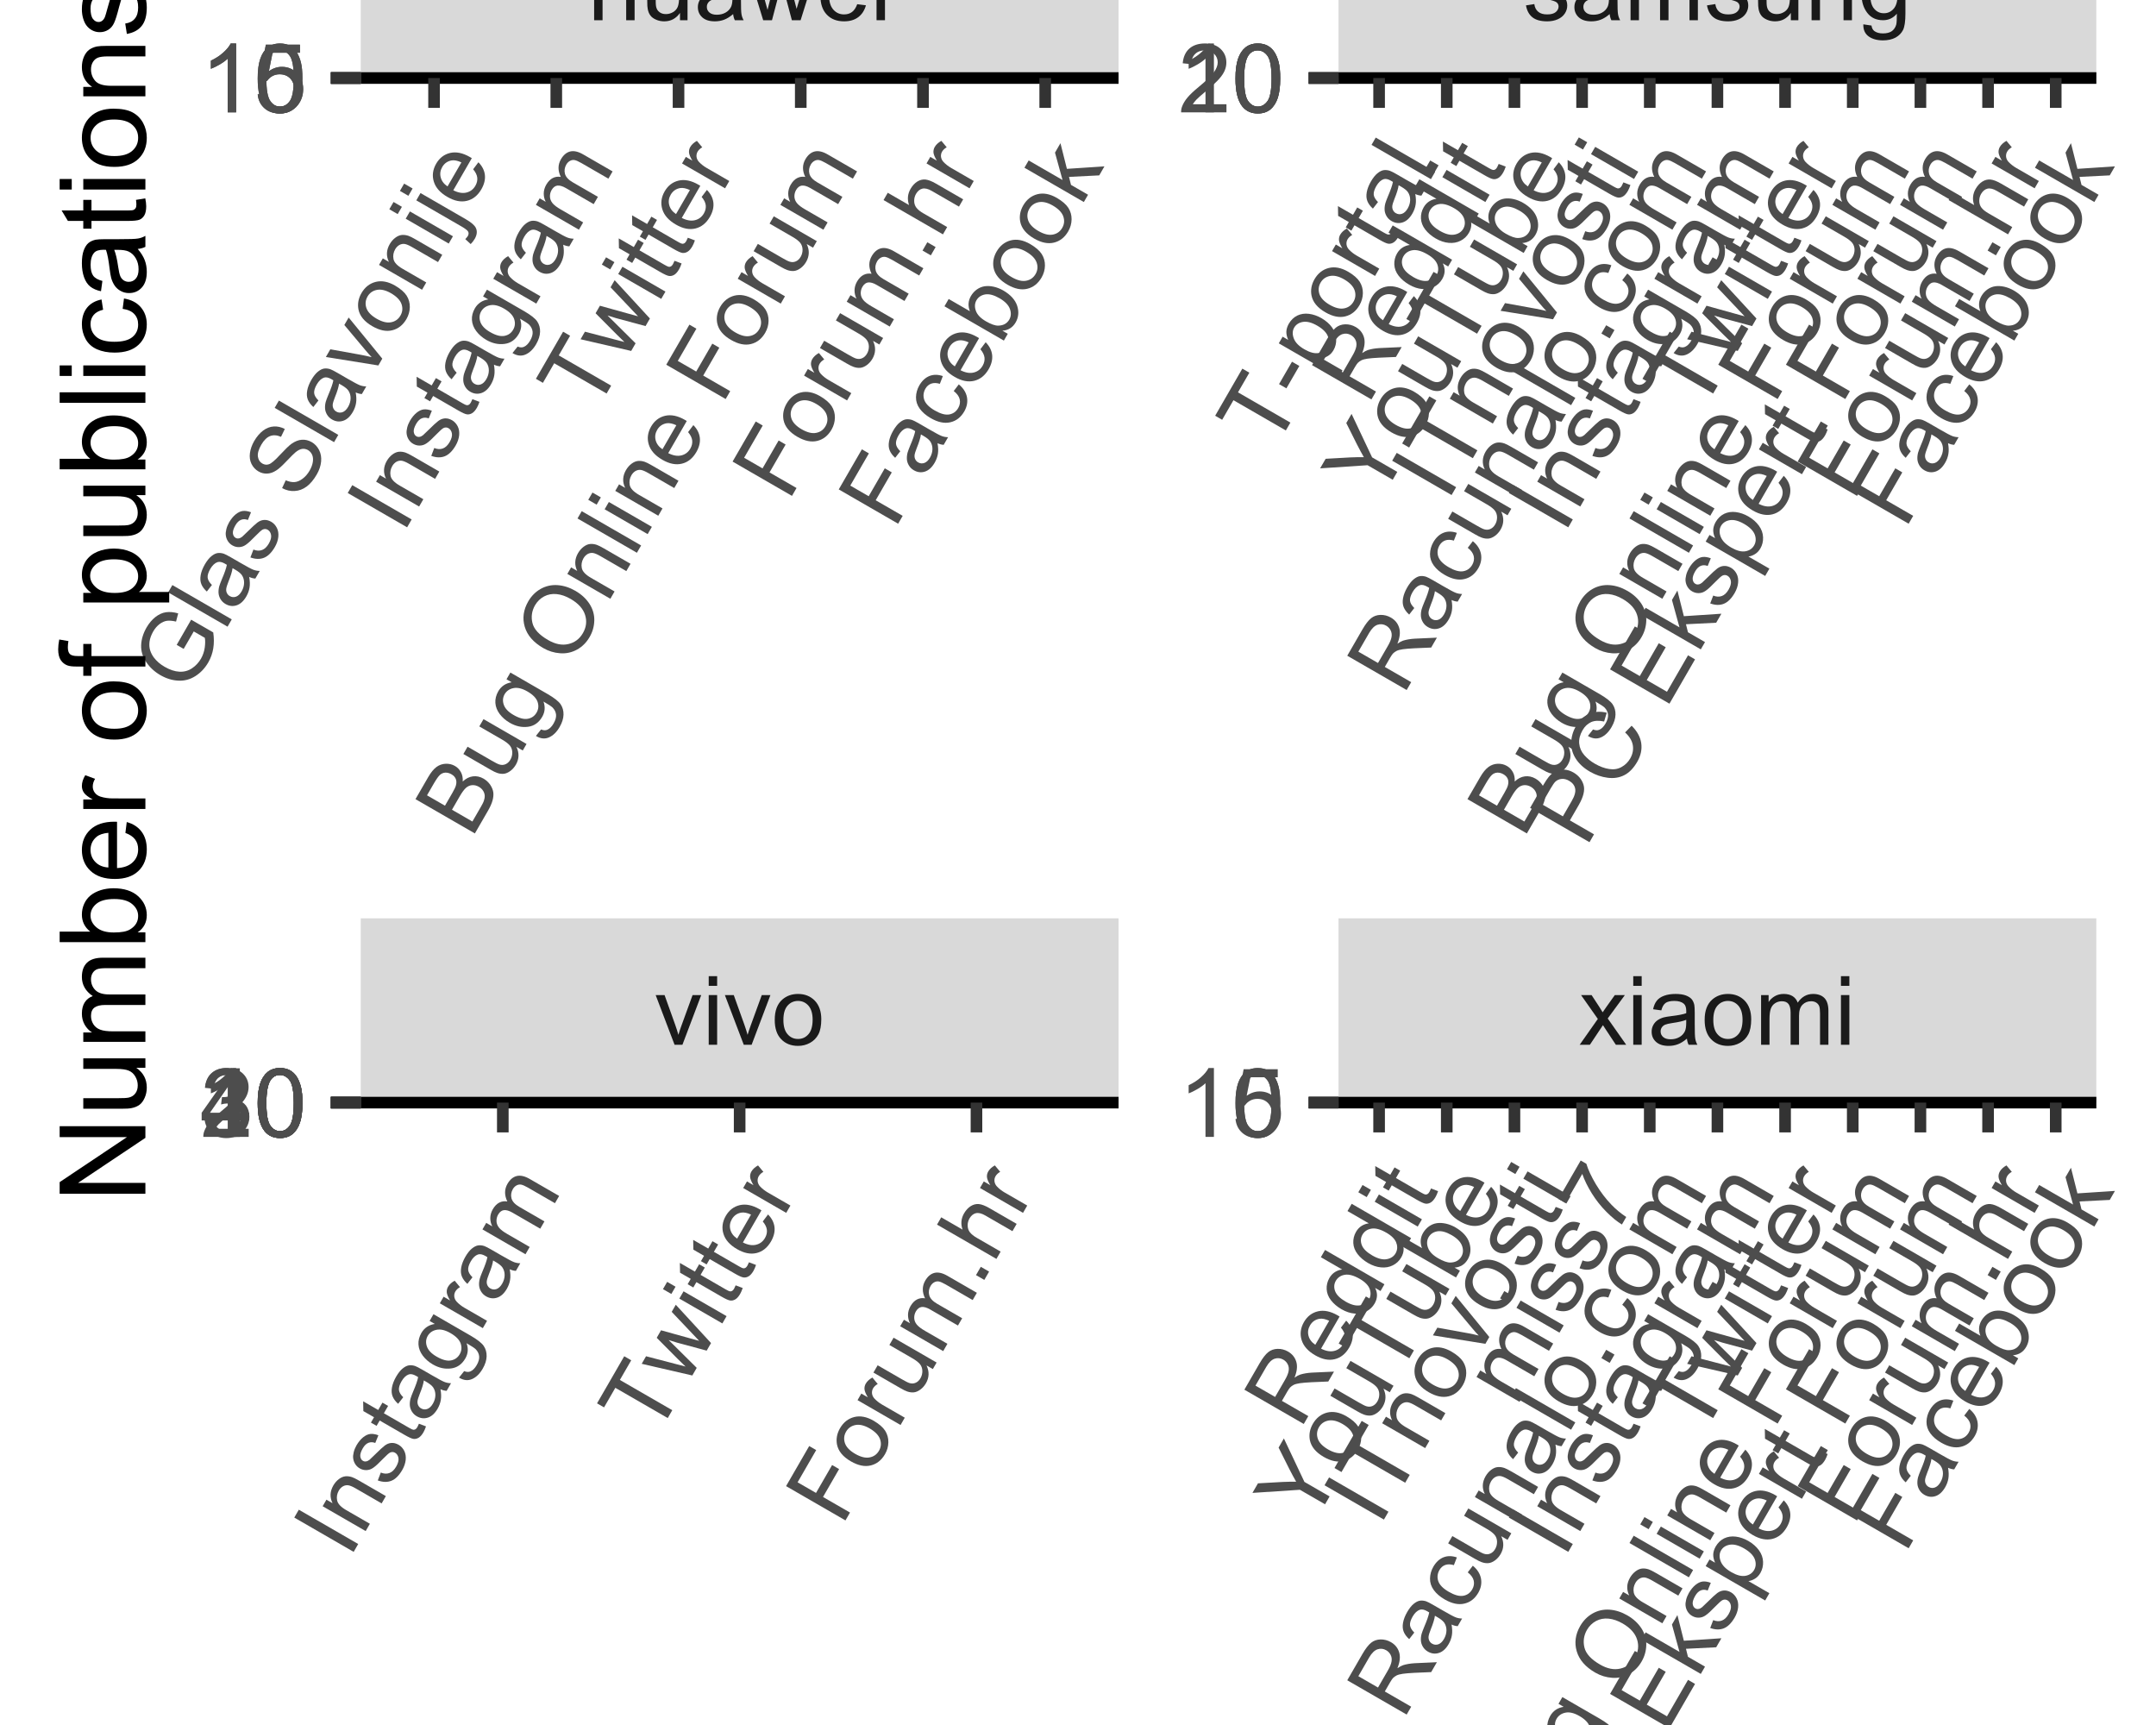 <?xml version="1.0" encoding="UTF-8"?>
<svg xmlns="http://www.w3.org/2000/svg" xmlns:xlink="http://www.w3.org/1999/xlink" width="360pt" height="288pt" viewBox="0 0 360 288" version="1.1">
<defs>
<g>
<symbol overflow="visible" id="glyph0-0">
<path style="stroke:none;" d="M 2 0 L 2 -10 L 10 -10 L 10 0 Z M 2.25 -0.25 L 9.75 -0.25 L 9.75 -9.75 L 2.25 -9.75 Z M 2.25 -0.25 "/>
</symbol>
<symbol overflow="visible" id="glyph0-1">
<path style="stroke:none;" d="M 3.359 0 L 0.203 -8.297 L 1.688 -8.297 L 3.469 -3.328 C 3.66 -2.789 3.836 -2.23 4 -1.656 C 4.121 -2.09 4.297 -2.617 4.523 -3.234 L 6.367 -8.297 L 7.812 -8.297 L 4.672 0 Z M 3.359 0 "/>
</symbol>
<symbol overflow="visible" id="glyph0-2">
<path style="stroke:none;" d="M 1.062 -9.836 L 1.062 -11.453 L 2.469 -11.453 L 2.469 -9.836 Z M 1.062 0 L 1.062 -8.297 L 2.469 -8.297 L 2.469 0 Z M 1.062 0 "/>
</symbol>
<symbol overflow="visible" id="glyph0-3">
<path style="stroke:none;" d="M 0.531 -4.148 C 0.527 -5.684 0.953 -6.82 1.812 -7.562 C 2.523 -8.176 3.395 -8.484 4.422 -8.484 C 5.559 -8.484 6.492 -8.109 7.219 -7.363 C 7.941 -6.613 8.301 -5.582 8.305 -4.266 C 8.301 -3.195 8.141 -2.355 7.824 -1.746 C 7.5 -1.133 7.035 -0.656 6.426 -0.32 C 5.812 0.02 5.145 0.188 4.422 0.188 C 3.258 0.188 2.32 -0.184 1.605 -0.93 C 0.887 -1.672 0.527 -2.746 0.531 -4.148 Z M 1.977 -4.148 C 1.973 -3.086 2.207 -2.289 2.672 -1.762 C 3.133 -1.23 3.715 -0.965 4.422 -0.969 C 5.117 -0.965 5.699 -1.23 6.164 -1.766 C 6.625 -2.293 6.855 -3.105 6.859 -4.195 C 6.855 -5.219 6.621 -5.996 6.16 -6.527 C 5.691 -7.055 5.113 -7.316 4.422 -7.32 C 3.715 -7.316 3.133 -7.055 2.672 -6.531 C 2.207 -6.004 1.973 -5.211 1.977 -4.148 Z M 1.977 -4.148 "/>
</symbol>
<symbol overflow="visible" id="glyph0-4">
<path style="stroke:none;" d="M 0.117 0 L 3.148 -4.312 L 0.344 -8.297 L 2.102 -8.297 L 3.375 -6.352 C 3.613 -5.98 3.805 -5.668 3.953 -5.422 C 4.18 -5.762 4.391 -6.066 4.586 -6.336 L 5.984 -8.297 L 7.664 -8.297 L 4.797 -4.391 L 7.883 0 L 6.156 0 L 4.453 -2.578 L 4 -3.273 L 1.82 0 Z M 0.117 0 "/>
</symbol>
<symbol overflow="visible" id="glyph0-5">
<path style="stroke:none;" d="M 6.469 -1.023 C 5.945 -0.578 5.441 -0.266 4.965 -0.086 C 4.48 0.098 3.965 0.188 3.414 0.188 C 2.5 0.188 1.801 -0.035 1.312 -0.48 C 0.82 -0.926 0.574 -1.492 0.578 -2.188 C 0.574 -2.59 0.668 -2.961 0.855 -3.301 C 1.039 -3.633 1.281 -3.902 1.582 -4.109 C 1.879 -4.309 2.215 -4.465 2.594 -4.57 C 2.867 -4.641 3.285 -4.711 3.844 -4.781 C 4.977 -4.914 5.812 -5.074 6.352 -5.266 C 6.355 -5.457 6.355 -5.578 6.359 -5.633 C 6.355 -6.203 6.223 -6.609 5.961 -6.844 C 5.598 -7.16 5.066 -7.316 4.359 -7.32 C 3.695 -7.316 3.207 -7.203 2.895 -6.973 C 2.578 -6.738 2.344 -6.328 2.195 -5.742 L 0.82 -5.93 C 0.945 -6.516 1.148 -6.988 1.438 -7.355 C 1.719 -7.715 2.133 -7.996 2.68 -8.191 C 3.219 -8.387 3.848 -8.484 4.562 -8.484 C 5.27 -8.484 5.844 -8.398 6.289 -8.234 C 6.727 -8.062 7.055 -7.855 7.266 -7.605 C 7.473 -7.352 7.617 -7.031 7.703 -6.648 C 7.746 -6.406 7.77 -5.973 7.773 -5.352 L 7.773 -3.477 C 7.77 -2.164 7.801 -1.34 7.863 -0.996 C 7.922 -0.648 8.039 -0.316 8.219 0 L 6.75 0 C 6.602 -0.289 6.508 -0.629 6.469 -1.023 Z M 6.352 -4.164 C 5.84 -3.953 5.074 -3.777 4.055 -3.633 C 3.477 -3.547 3.066 -3.453 2.828 -3.352 C 2.586 -3.246 2.402 -3.094 2.273 -2.895 C 2.141 -2.691 2.074 -2.469 2.078 -2.227 C 2.074 -1.852 2.215 -1.539 2.504 -1.289 C 2.785 -1.039 3.203 -0.914 3.75 -0.914 C 4.289 -0.914 4.77 -1.031 5.195 -1.27 C 5.613 -1.504 5.922 -1.828 6.125 -2.242 C 6.273 -2.559 6.352 -3.027 6.352 -3.648 Z M 6.352 -4.164 "/>
</symbol>
<symbol overflow="visible" id="glyph0-6">
<path style="stroke:none;" d="M 1.055 0 L 1.055 -8.297 L 2.312 -8.297 L 2.312 -7.133 C 2.57 -7.535 2.918 -7.863 3.352 -8.113 C 3.781 -8.359 4.273 -8.484 4.828 -8.484 C 5.441 -8.484 5.945 -8.355 6.34 -8.102 C 6.73 -7.844 7.008 -7.488 7.172 -7.031 C 7.828 -8 8.68 -8.484 9.734 -8.484 C 10.555 -8.484 11.188 -8.254 11.633 -7.801 C 12.07 -7.34 12.293 -6.641 12.297 -5.695 L 12.297 0 L 10.898 0 L 10.898 -5.227 C 10.898 -5.789 10.852 -6.191 10.762 -6.441 C 10.668 -6.684 10.504 -6.883 10.266 -7.039 C 10.023 -7.188 9.742 -7.266 9.422 -7.266 C 8.836 -7.266 8.352 -7.07 7.969 -6.684 C 7.582 -6.293 7.387 -5.672 7.391 -4.82 L 7.391 0 L 5.984 0 L 5.984 -5.391 C 5.98 -6.016 5.867 -6.484 5.641 -6.797 C 5.41 -7.109 5.035 -7.266 4.516 -7.266 C 4.117 -7.266 3.75 -7.16 3.418 -6.953 C 3.078 -6.742 2.836 -6.438 2.688 -6.039 C 2.535 -5.637 2.461 -5.059 2.461 -4.305 L 2.461 0 Z M 1.055 0 "/>
</symbol>
<symbol overflow="visible" id="glyph0-7">
<path style="stroke:none;" d="M 1.055 0 L 1.055 -11.453 L 2.461 -11.453 L 2.461 -7.344 C 3.117 -8.102 3.945 -8.484 4.945 -8.484 C 5.559 -8.484 6.09 -8.363 6.547 -8.121 C 6.996 -7.879 7.32 -7.543 7.52 -7.117 C 7.711 -6.688 7.809 -6.066 7.812 -5.258 L 7.812 0 L 6.406 0 L 6.406 -5.258 C 6.402 -5.957 6.25 -6.469 5.949 -6.793 C 5.641 -7.109 5.211 -7.27 4.656 -7.273 C 4.238 -7.27 3.848 -7.164 3.48 -6.949 C 3.113 -6.73 2.852 -6.438 2.695 -6.07 C 2.539 -5.699 2.461 -5.188 2.461 -4.539 L 2.461 0 Z M 1.055 0 "/>
</symbol>
<symbol overflow="visible" id="glyph0-8">
<path style="stroke:none;" d="M 6.492 0 L 6.492 -1.219 C 5.844 -0.281 4.965 0.188 3.859 0.188 C 3.367 0.188 2.91 0.094 2.488 -0.094 C 2.062 -0.281 1.746 -0.516 1.543 -0.801 C 1.332 -1.082 1.188 -1.43 1.109 -1.844 C 1.047 -2.117 1.02 -2.555 1.023 -3.156 L 1.023 -8.297 L 2.43 -8.297 L 2.43 -3.695 C 2.426 -2.957 2.453 -2.461 2.516 -2.211 C 2.602 -1.836 2.789 -1.547 3.078 -1.34 C 3.359 -1.125 3.715 -1.02 4.141 -1.023 C 4.559 -1.02 4.953 -1.129 5.328 -1.348 C 5.695 -1.562 5.957 -1.855 6.113 -2.23 C 6.262 -2.602 6.34 -3.141 6.344 -3.852 L 6.344 -8.297 L 7.75 -8.297 L 7.75 0 Z M 6.492 0 "/>
</symbol>
<symbol overflow="visible" id="glyph0-9">
<path style="stroke:none;" d="M 2.586 0 L 0.047 -8.297 L 1.5 -8.297 L 2.82 -3.508 L 3.312 -1.727 C 3.328 -1.812 3.473 -2.383 3.742 -3.438 L 5.062 -8.297 L 6.508 -8.297 L 7.75 -3.484 L 8.164 -1.898 L 8.641 -3.5 L 10.062 -8.297 L 11.43 -8.297 L 8.836 0 L 7.375 0 L 6.055 -4.969 L 5.734 -6.383 L 4.055 0 Z M 2.586 0 "/>
</symbol>
<symbol overflow="visible" id="glyph0-10">
<path style="stroke:none;" d="M 6.734 -2.672 L 8.188 -2.492 C 7.953 -1.641 7.531 -0.984 6.914 -0.516 C 6.293 -0.047 5.5 0.188 4.539 0.188 C 3.324 0.188 2.363 -0.184 1.652 -0.934 C 0.941 -1.676 0.586 -2.727 0.586 -4.078 C 0.586 -5.473 0.945 -6.555 1.664 -7.328 C 2.383 -8.098 3.312 -8.484 4.461 -8.484 C 5.566 -8.484 6.473 -8.105 7.18 -7.352 C 7.879 -6.594 8.23 -5.531 8.234 -4.164 C 8.23 -4.078 8.23 -3.953 8.227 -3.789 L 2.039 -3.789 C 2.09 -2.875 2.348 -2.176 2.812 -1.695 C 3.273 -1.207 3.852 -0.965 4.547 -0.969 C 5.062 -0.965 5.5 -1.102 5.867 -1.375 C 6.227 -1.645 6.516 -2.078 6.734 -2.672 Z M 2.117 -4.945 L 6.75 -4.945 C 6.688 -5.641 6.508 -6.164 6.219 -6.516 C 5.766 -7.055 5.188 -7.324 4.477 -7.328 C 3.828 -7.324 3.285 -7.109 2.848 -6.68 C 2.406 -6.246 2.16 -5.668 2.117 -4.945 Z M 2.117 -4.945 "/>
</symbol>
<symbol overflow="visible" id="glyph0-11">
<path style="stroke:none;" d="M 0.492 -2.477 L 1.883 -2.695 C 1.957 -2.137 2.176 -1.707 2.535 -1.414 C 2.891 -1.113 3.391 -0.965 4.031 -0.969 C 4.676 -0.965 5.152 -1.098 5.469 -1.363 C 5.777 -1.625 5.934 -1.934 5.938 -2.289 C 5.934 -2.605 5.797 -2.855 5.523 -3.039 C 5.328 -3.16 4.848 -3.32 4.086 -3.516 C 3.051 -3.773 2.336 -3.996 1.941 -4.191 C 1.539 -4.379 1.238 -4.645 1.035 -4.98 C 0.828 -5.316 0.727 -5.688 0.727 -6.094 C 0.727 -6.461 0.809 -6.801 0.98 -7.121 C 1.145 -7.434 1.375 -7.695 1.672 -7.906 C 1.887 -8.062 2.188 -8.199 2.566 -8.316 C 2.941 -8.426 3.344 -8.484 3.781 -8.484 C 4.43 -8.484 5.004 -8.391 5.496 -8.203 C 5.988 -8.016 6.352 -7.762 6.586 -7.441 C 6.82 -7.121 6.98 -6.691 7.07 -6.156 L 5.695 -5.969 C 5.633 -6.395 5.449 -6.727 5.152 -6.969 C 4.848 -7.203 4.426 -7.324 3.883 -7.328 C 3.234 -7.324 2.773 -7.219 2.5 -7.008 C 2.223 -6.793 2.086 -6.543 2.086 -6.258 C 2.086 -6.074 2.141 -5.91 2.258 -5.766 C 2.367 -5.613 2.547 -5.488 2.797 -5.391 C 2.934 -5.336 3.348 -5.215 4.039 -5.031 C 5.031 -4.762 5.727 -4.543 6.121 -4.379 C 6.512 -4.207 6.82 -3.961 7.047 -3.641 C 7.27 -3.312 7.383 -2.914 7.383 -2.438 C 7.383 -1.969 7.246 -1.527 6.973 -1.113 C 6.699 -0.699 6.305 -0.379 5.789 -0.152 C 5.273 0.074 4.688 0.188 4.039 0.188 C 2.957 0.188 2.137 -0.035 1.574 -0.484 C 1.008 -0.93 0.648 -1.594 0.492 -2.477 Z M 0.492 -2.477 "/>
</symbol>
<symbol overflow="visible" id="glyph0-12">
<path style="stroke:none;" d="M 1.055 0 L 1.055 -8.297 L 2.32 -8.297 L 2.32 -7.117 C 2.93 -8.027 3.809 -8.484 4.961 -8.484 C 5.457 -8.484 5.918 -8.395 6.34 -8.215 C 6.758 -8.035 7.07 -7.797 7.281 -7.508 C 7.488 -7.211 7.633 -6.867 7.719 -6.469 C 7.766 -6.207 7.793 -5.75 7.797 -5.102 L 7.797 0 L 6.391 0 L 6.391 -5.047 C 6.387 -5.617 6.332 -6.047 6.227 -6.332 C 6.113 -6.613 5.918 -6.84 5.645 -7.012 C 5.363 -7.18 5.039 -7.266 4.664 -7.266 C 4.062 -7.266 3.543 -7.074 3.113 -6.695 C 2.676 -6.312 2.461 -5.59 2.461 -4.531 L 2.461 0 Z M 1.055 0 "/>
</symbol>
<symbol overflow="visible" id="glyph0-13">
<path style="stroke:none;" d="M 0.797 0.688 L 2.164 0.891 C 2.219 1.312 2.379 1.617 2.641 1.812 C 2.988 2.07 3.465 2.203 4.07 2.203 C 4.719 2.203 5.223 2.07 5.578 1.812 C 5.93 1.547 6.168 1.184 6.297 0.719 C 6.367 0.43 6.402 -0.168 6.398 -1.086 C 5.781 -0.359 5.016 0 4.102 0 C 2.961 0 2.078 -0.41 1.453 -1.234 C 0.828 -2.055 0.516 -3.043 0.516 -4.195 C 0.516 -4.984 0.656 -5.715 0.945 -6.387 C 1.227 -7.055 1.645 -7.57 2.191 -7.938 C 2.734 -8.301 3.371 -8.484 4.109 -8.484 C 5.086 -8.484 5.895 -8.086 6.531 -7.297 L 6.531 -8.297 L 7.828 -8.297 L 7.828 -1.125 C 7.828 0.164 7.695 1.078 7.434 1.621 C 7.168 2.156 6.75 2.582 6.184 2.898 C 5.609 3.207 4.91 3.363 4.078 3.367 C 3.086 3.363 2.285 3.141 1.68 2.699 C 1.066 2.25 0.773 1.578 0.797 0.688 Z M 1.961 -4.297 C 1.957 -3.203 2.172 -2.41 2.609 -1.914 C 3.039 -1.41 3.582 -1.16 4.234 -1.164 C 4.879 -1.16 5.422 -1.41 5.859 -1.91 C 6.297 -2.406 6.516 -3.184 6.516 -4.25 C 6.516 -5.262 6.289 -6.027 5.84 -6.547 C 5.387 -7.059 4.844 -7.316 4.211 -7.32 C 3.582 -7.316 3.051 -7.062 2.617 -6.559 C 2.176 -6.047 1.957 -5.293 1.961 -4.297 Z M 1.961 -4.297 "/>
</symbol>
<symbol overflow="visible" id="glyph0-14">
<path style="stroke:none;" d="M 0.664 -5.648 C 0.66 -7 0.801 -8.09 1.082 -8.918 C 1.359 -9.742 1.773 -10.379 2.324 -10.828 C 2.871 -11.273 3.562 -11.496 4.398 -11.5 C 5.012 -11.496 5.551 -11.371 6.016 -11.129 C 6.477 -10.879 6.859 -10.523 7.164 -10.059 C 7.465 -9.59 7.703 -9.023 7.875 -8.355 C 8.047 -7.684 8.133 -6.781 8.133 -5.648 C 8.133 -4.305 7.992 -3.219 7.719 -2.395 C 7.438 -1.566 7.027 -0.93 6.48 -0.48 C 5.93 -0.031 5.234 0.191 4.398 0.195 C 3.293 0.191 2.426 -0.199 1.797 -0.992 C 1.039 -1.941 0.66 -3.496 0.664 -5.648 Z M 2.109 -5.648 C 2.109 -3.766 2.328 -2.512 2.77 -1.895 C 3.207 -1.27 3.75 -0.961 4.398 -0.961 C 5.043 -0.961 5.586 -1.273 6.027 -1.898 C 6.465 -2.523 6.684 -3.773 6.688 -5.648 C 6.684 -7.531 6.465 -8.781 6.027 -9.406 C 5.586 -10.023 5.039 -10.336 4.383 -10.336 C 3.734 -10.336 3.219 -10.062 2.836 -9.516 C 2.352 -8.816 2.109 -7.527 2.109 -5.648 Z M 2.109 -5.648 "/>
</symbol>
<symbol overflow="visible" id="glyph0-15">
<path style="stroke:none;" d="M 5.961 0 L 4.555 0 L 4.555 -8.961 C 4.211 -8.633 3.77 -8.312 3.223 -7.992 C 2.672 -7.668 2.176 -7.426 1.742 -7.266 L 1.742 -8.625 C 2.523 -8.992 3.211 -9.438 3.805 -9.969 C 4.391 -10.492 4.809 -11.004 5.055 -11.5 L 5.961 -11.5 Z M 5.961 0 "/>
</symbol>
<symbol overflow="visible" id="glyph0-16">
<path style="stroke:none;" d="M 8.055 -1.352 L 8.055 0 L 0.484 0 C 0.473 -0.336 0.527 -0.66 0.648 -0.977 C 0.84 -1.488 1.148 -1.996 1.574 -2.5 C 1.996 -2.996 2.609 -3.574 3.414 -4.234 C 4.656 -5.254 5.496 -6.062 5.938 -6.66 C 6.371 -7.254 6.59 -7.816 6.594 -8.352 C 6.59 -8.906 6.391 -9.379 5.996 -9.762 C 5.594 -10.145 5.074 -10.336 4.438 -10.336 C 3.758 -10.336 3.219 -10.133 2.812 -9.727 C 2.406 -9.32 2.199 -8.758 2.195 -8.039 L 0.75 -8.188 C 0.848 -9.262 1.219 -10.086 1.867 -10.652 C 2.512 -11.215 3.379 -11.496 4.469 -11.5 C 5.566 -11.496 6.438 -11.191 7.078 -10.586 C 7.719 -9.973 8.039 -9.219 8.039 -8.32 C 8.039 -7.859 7.945 -7.406 7.758 -6.969 C 7.57 -6.523 7.258 -6.059 6.824 -5.57 C 6.387 -5.078 5.664 -4.406 4.656 -3.555 C 3.809 -2.844 3.266 -2.363 3.031 -2.113 C 2.789 -1.859 2.594 -1.605 2.438 -1.352 Z M 8.055 -1.352 "/>
</symbol>
<symbol overflow="visible" id="glyph0-17">
<path style="stroke:none;" d="M 0.664 -3 L 2.141 -3.125 C 2.246 -2.402 2.5 -1.863 2.902 -1.504 C 3.297 -1.141 3.777 -0.961 4.344 -0.961 C 5.016 -0.961 5.59 -1.215 6.062 -1.727 C 6.527 -2.234 6.762 -2.91 6.766 -3.758 C 6.762 -4.555 6.535 -5.188 6.09 -5.656 C 5.637 -6.117 5.047 -6.352 4.32 -6.352 C 3.863 -6.352 3.457 -6.246 3.094 -6.043 C 2.727 -5.832 2.438 -5.566 2.234 -5.242 L 0.914 -5.414 L 2.023 -11.297 L 7.719 -11.297 L 7.719 -9.953 L 3.148 -9.953 L 2.531 -6.875 C 3.219 -7.352 3.938 -7.594 4.695 -7.594 C 5.691 -7.594 6.535 -7.246 7.227 -6.555 C 7.91 -5.859 8.254 -4.969 8.258 -3.883 C 8.254 -2.844 7.953 -1.949 7.352 -1.195 C 6.613 -0.27 5.609 0.191 4.344 0.195 C 3.297 0.191 2.449 -0.098 1.793 -0.68 C 1.133 -1.262 0.754 -2.035 0.664 -3 Z M 0.664 -3 "/>
</symbol>
<symbol overflow="visible" id="glyph0-18">
<path style="stroke:none;" d="M 0.672 -3.023 L 2.078 -3.211 C 2.238 -2.414 2.512 -1.84 2.902 -1.488 C 3.285 -1.137 3.758 -0.961 4.32 -0.961 C 4.977 -0.961 5.535 -1.188 5.996 -1.648 C 6.449 -2.102 6.68 -2.672 6.68 -3.352 C 6.68 -3.996 6.469 -4.527 6.047 -4.949 C 5.625 -5.367 5.086 -5.578 4.438 -5.578 C 4.168 -5.578 3.84 -5.523 3.445 -5.422 L 3.602 -6.656 C 3.691 -6.645 3.766 -6.637 3.828 -6.641 C 4.422 -6.637 4.961 -6.793 5.445 -7.109 C 5.922 -7.418 6.164 -7.902 6.164 -8.555 C 6.164 -9.07 5.988 -9.496 5.641 -9.836 C 5.289 -10.172 4.84 -10.34 4.289 -10.344 C 3.742 -10.34 3.285 -10.168 2.922 -9.828 C 2.555 -9.48 2.32 -8.965 2.219 -8.281 L 0.812 -8.531 C 0.98 -9.473 1.371 -10.203 1.984 -10.723 C 2.59 -11.238 3.348 -11.496 4.258 -11.5 C 4.879 -11.496 5.453 -11.363 5.984 -11.098 C 6.508 -10.828 6.91 -10.461 7.191 -10 C 7.465 -9.535 7.605 -9.043 7.609 -8.523 C 7.605 -8.027 7.473 -7.578 7.211 -7.172 C 6.941 -6.766 6.547 -6.441 6.031 -6.203 C 6.703 -6.043 7.23 -5.719 7.609 -5.23 C 7.98 -4.734 8.168 -4.117 8.172 -3.383 C 8.168 -2.379 7.805 -1.531 7.078 -0.84 C 6.348 -0.145 5.426 0.199 4.312 0.203 C 3.305 0.199 2.469 -0.098 1.809 -0.695 C 1.141 -1.293 0.762 -2.07 0.672 -3.023 Z M 0.672 -3.023 "/>
</symbol>
<symbol overflow="visible" id="glyph0-19">
<path style="stroke:none;" d="M 5.172 0 L 5.172 -2.742 L 0.203 -2.742 L 0.203 -4.031 L 5.43 -11.453 L 6.578 -11.453 L 6.578 -4.031 L 8.125 -4.031 L 8.125 -2.742 L 6.578 -2.742 L 6.578 0 Z M 5.172 -4.031 L 5.172 -9.195 L 1.586 -4.031 Z M 5.172 -4.031 "/>
</symbol>
<symbol overflow="visible" id="glyph1-0">
<path style="stroke:none;" d="M 1 -1.73 L -7.66 -6.73 L -3.66 -13.66 L 5 -8.66 Z M 0.91 -2.074 L 4.66 -8.57 L -3.57 -13.32 L -7.32 -6.824 Z M 0.91 -2.074 "/>
</symbol>
<symbol overflow="visible" id="glyph1-1">
<path style="stroke:none;" d="M 0.746 -1.293 L -9.172 -7.02 L -8.414 -8.332 L 1.504 -2.605 Z M 0.746 -1.293 "/>
</symbol>
<symbol overflow="visible" id="glyph1-2">
<path style="stroke:none;" d="M 0.527 -0.914 L -6.656 -5.062 L -6.023 -6.156 L -5.004 -5.566 C -5.488 -6.551 -5.441 -7.539 -4.867 -8.539 C -4.613 -8.969 -4.305 -9.324 -3.941 -9.598 C -3.574 -9.871 -3.215 -10.023 -2.859 -10.059 C -2.504 -10.094 -2.129 -10.047 -1.742 -9.918 C -1.488 -9.832 -1.082 -9.629 -0.52 -9.305 L 3.898 -6.754 L 3.195 -5.535 L -1.176 -8.059 C -1.668 -8.34 -2.066 -8.508 -2.367 -8.559 C -2.668 -8.602 -2.961 -8.547 -3.25 -8.395 C -3.535 -8.234 -3.773 -7.992 -3.961 -7.672 C -4.258 -7.148 -4.352 -6.605 -4.242 -6.043 C -4.129 -5.473 -3.613 -4.926 -2.695 -4.398 L 1.23 -2.133 Z M 0.527 -0.914 "/>
</symbol>
<symbol overflow="visible" id="glyph1-3">
<path style="stroke:none;" d="M -1.898 -1.664 L -1.395 -2.977 C -0.871 -2.766 -0.395 -2.738 0.043 -2.902 C 0.473 -3.059 0.852 -3.418 1.176 -3.977 C 1.496 -4.535 1.621 -5.016 1.551 -5.418 C 1.477 -5.816 1.289 -6.105 0.988 -6.285 C 0.711 -6.441 0.426 -6.449 0.129 -6.305 C -0.074 -6.195 -0.449 -5.859 -1 -5.297 C -1.738 -4.531 -2.289 -4.023 -2.656 -3.777 C -3.016 -3.523 -3.395 -3.395 -3.793 -3.387 C -4.184 -3.375 -4.559 -3.469 -4.914 -3.676 C -5.23 -3.855 -5.484 -4.102 -5.676 -4.41 C -5.863 -4.711 -5.977 -5.043 -6.012 -5.402 C -6.043 -5.668 -6.012 -5.992 -5.918 -6.379 C -5.824 -6.762 -5.668 -7.141 -5.457 -7.516 C -5.129 -8.078 -4.762 -8.527 -4.355 -8.859 C -3.941 -9.191 -3.539 -9.379 -3.148 -9.422 C -2.75 -9.465 -2.301 -9.391 -1.797 -9.203 L -2.32 -7.918 C -2.719 -8.074 -3.098 -8.086 -3.457 -7.945 C -3.816 -7.805 -4.133 -7.496 -4.406 -7.027 C -4.727 -6.465 -4.863 -6.012 -4.82 -5.668 C -4.77 -5.316 -4.621 -5.074 -4.375 -4.934 C -4.215 -4.84 -4.043 -4.809 -3.863 -4.84 C -3.672 -4.863 -3.477 -4.953 -3.27 -5.117 C -3.152 -5.211 -2.84 -5.512 -2.336 -6.012 C -1.605 -6.738 -1.07 -7.23 -0.73 -7.488 C -0.387 -7.746 -0.023 -7.891 0.367 -7.922 C 0.758 -7.953 1.164 -7.848 1.582 -7.613 C 1.984 -7.375 2.297 -7.035 2.52 -6.594 C 2.742 -6.148 2.82 -5.648 2.762 -5.09 C 2.699 -4.527 2.508 -3.965 2.184 -3.402 C 1.641 -2.469 1.035 -1.871 0.367 -1.605 C -0.301 -1.34 -1.055 -1.359 -1.898 -1.664 Z M -1.898 -1.664 "/>
</symbol>
<symbol overflow="visible" id="glyph1-4">
<path style="stroke:none;" d="M 0.973 -4.203 L 2.152 -3.758 C 2.02 -3.367 1.879 -3.039 1.727 -2.773 C 1.469 -2.328 1.199 -2.027 0.922 -1.863 C 0.641 -1.699 0.359 -1.633 0.074 -1.668 C -0.211 -1.699 -0.715 -1.926 -1.449 -2.352 L -5.582 -4.738 L -6.098 -3.844 L -7.043 -4.391 L -6.527 -5.285 L -8.309 -6.312 L -8.34 -7.945 L -5.828 -6.496 L -5.121 -7.723 L -4.176 -7.176 L -4.883 -5.949 L -0.68 -3.523 C -0.332 -3.32 -0.098 -3.215 0.023 -3.199 C 0.148 -3.184 0.266 -3.207 0.383 -3.273 C 0.492 -3.332 0.602 -3.453 0.711 -3.641 C 0.785 -3.773 0.875 -3.961 0.973 -4.203 Z M 0.973 -4.203 "/>
</symbol>
<symbol overflow="visible" id="glyph1-5">
<path style="stroke:none;" d="M 2.348 -6.113 C 2.469 -5.438 2.488 -4.848 2.406 -4.344 C 2.324 -3.832 2.145 -3.34 1.871 -2.863 C 1.41 -2.07 0.867 -1.574 0.238 -1.375 C -0.391 -1.172 -1.004 -1.246 -1.605 -1.594 C -1.957 -1.797 -2.23 -2.062 -2.43 -2.391 C -2.629 -2.719 -2.742 -3.062 -2.77 -3.422 C -2.793 -3.781 -2.758 -4.148 -2.66 -4.531 C -2.582 -4.805 -2.434 -5.203 -2.219 -5.719 C -1.766 -6.77 -1.488 -7.574 -1.383 -8.133 C -1.547 -8.234 -1.652 -8.297 -1.699 -8.324 C -2.191 -8.609 -2.605 -8.695 -2.945 -8.586 C -3.398 -8.43 -3.805 -8.047 -4.16 -7.434 C -4.488 -6.859 -4.629 -6.379 -4.59 -5.992 C -4.543 -5.602 -4.305 -5.195 -3.875 -4.773 L -4.727 -3.676 C -5.168 -4.074 -5.477 -4.492 -5.648 -4.922 C -5.82 -5.352 -5.855 -5.848 -5.754 -6.414 C -5.652 -6.98 -5.422 -7.574 -5.066 -8.195 C -4.711 -8.805 -4.352 -9.262 -3.984 -9.562 C -3.617 -9.863 -3.273 -10.039 -2.953 -10.094 C -2.629 -10.145 -2.277 -10.113 -1.906 -9.996 C -1.672 -9.914 -1.285 -9.715 -0.746 -9.406 L 0.875 -8.469 C 2.004 -7.812 2.734 -7.426 3.066 -7.305 C 3.395 -7.184 3.742 -7.121 4.109 -7.117 L 3.375 -5.844 C 3.047 -5.859 2.703 -5.949 2.348 -6.113 Z M -0.43 -7.582 C -0.5 -7.035 -0.73 -6.281 -1.117 -5.328 C -1.332 -4.781 -1.457 -4.383 -1.488 -4.125 C -1.516 -3.863 -1.473 -3.625 -1.367 -3.414 C -1.258 -3.199 -1.102 -3.031 -0.891 -2.914 C -0.562 -2.723 -0.223 -2.691 0.133 -2.812 C 0.488 -2.934 0.805 -3.23 1.082 -3.703 C 1.352 -4.172 1.488 -4.648 1.496 -5.133 C 1.5 -5.617 1.375 -6.047 1.121 -6.426 C 0.918 -6.711 0.551 -7.012 0.016 -7.324 Z M -0.43 -7.582 "/>
</symbol>
<symbol overflow="visible" id="glyph1-6">
<path style="stroke:none;" d="M 0.992 -0.348 L 1.852 -1.43 C 2.246 -1.266 2.59 -1.246 2.891 -1.379 C 3.285 -1.547 3.637 -1.895 3.941 -2.422 C 4.266 -2.984 4.402 -3.484 4.355 -3.922 C 4.305 -4.355 4.109 -4.746 3.77 -5.094 C 3.555 -5.297 3.051 -5.629 2.258 -6.086 C 2.574 -5.188 2.508 -4.344 2.051 -3.551 C 1.48 -2.562 0.684 -2.004 -0.34 -1.875 C -1.363 -1.742 -2.375 -1.965 -3.375 -2.543 C -4.059 -2.938 -4.617 -3.426 -5.059 -4.012 C -5.492 -4.594 -5.734 -5.211 -5.777 -5.867 C -5.82 -6.516 -5.656 -7.16 -5.293 -7.801 C -4.801 -8.645 -4.055 -9.148 -3.055 -9.305 L -3.918 -9.805 L -3.27 -10.93 L 2.941 -7.344 C 4.059 -6.695 4.785 -6.125 5.121 -5.629 C 5.457 -5.129 5.617 -4.555 5.602 -3.906 C 5.586 -3.254 5.371 -2.566 4.957 -1.848 C 4.461 -0.988 3.867 -0.41 3.176 -0.105 C 2.484 0.199 1.754 0.121 0.992 -0.348 Z M -2.742 -3.848 C -1.797 -3.301 -1 -3.09 -0.352 -3.215 C 0.297 -3.336 0.781 -3.68 1.109 -4.25 C 1.43 -4.805 1.484 -5.398 1.273 -6.031 C 1.059 -6.656 0.496 -7.238 -0.422 -7.77 C -1.301 -8.277 -2.074 -8.465 -2.75 -8.332 C -3.418 -8.199 -3.914 -7.855 -4.234 -7.309 C -4.543 -6.762 -4.59 -6.176 -4.371 -5.547 C -4.148 -4.91 -3.605 -4.344 -2.742 -3.848 Z M -2.742 -3.848 "/>
</symbol>
<symbol overflow="visible" id="glyph1-7">
<path style="stroke:none;" d="M 0.52 -0.898 L -6.664 -5.047 L -6.031 -6.145 L -4.945 -5.516 C -5.289 -6.086 -5.473 -6.539 -5.504 -6.871 C -5.527 -7.199 -5.461 -7.508 -5.297 -7.793 C -5.059 -8.203 -4.688 -8.543 -4.184 -8.82 L -3.293 -7.746 C -3.641 -7.551 -3.898 -7.305 -4.074 -7.008 C -4.223 -6.742 -4.281 -6.457 -4.246 -6.152 C -4.207 -5.848 -4.074 -5.566 -3.844 -5.312 C -3.484 -4.926 -3.047 -4.586 -2.539 -4.289 L 1.223 -2.117 Z M 0.52 -0.898 "/>
</symbol>
<symbol overflow="visible" id="glyph1-8">
<path style="stroke:none;" d="M 0.527 -0.914 L -6.656 -5.062 L -6.027 -6.152 L -5.02 -5.57 C -5.238 -5.996 -5.348 -6.457 -5.348 -6.957 C -5.344 -7.453 -5.207 -7.941 -4.934 -8.422 C -4.625 -8.953 -4.262 -9.328 -3.844 -9.539 C -3.426 -9.75 -2.977 -9.812 -2.504 -9.727 C -3.012 -10.777 -3.004 -11.758 -2.48 -12.672 C -2.066 -13.383 -1.555 -13.816 -0.938 -13.973 C -0.32 -14.125 0.395 -13.965 1.215 -13.496 L 6.148 -10.648 L 5.449 -9.438 L 0.922 -12.051 C 0.43 -12.328 0.062 -12.492 -0.195 -12.539 C -0.453 -12.586 -0.711 -12.543 -0.961 -12.41 C -1.211 -12.277 -1.418 -12.07 -1.582 -11.793 C -1.871 -11.285 -1.945 -10.77 -1.805 -10.242 C -1.66 -9.715 -1.219 -9.238 -0.48 -8.812 L 3.695 -6.402 L 2.992 -5.184 L -1.676 -7.879 C -2.215 -8.188 -2.676 -8.32 -3.066 -8.281 C -3.449 -8.234 -3.773 -7.988 -4.035 -7.543 C -4.23 -7.195 -4.324 -6.828 -4.312 -6.434 C -4.297 -6.039 -4.152 -5.676 -3.887 -5.348 C -3.613 -5.016 -3.152 -4.66 -2.496 -4.285 L 1.23 -2.133 Z M 0.527 -0.914 "/>
</symbol>
<symbol overflow="visible" id="glyph1-9">
<path style="stroke:none;" d="M 2.074 -3.594 L -6.676 -8.645 L -8.562 -5.375 L -9.73 -6.051 L -5.191 -13.914 L -4.023 -13.238 L -5.918 -9.957 L 2.832 -4.906 Z M 2.074 -3.594 "/>
</symbol>
<symbol overflow="visible" id="glyph1-10">
<path style="stroke:none;" d="M 1.293 -2.238 L -7.16 -4.188 L -6.434 -5.449 L -1.629 -4.195 L 0.16 -3.73 C 0.09 -3.789 -0.328 -4.199 -1.105 -4.961 L -4.652 -8.531 L -3.93 -9.785 L 0.859 -8.453 L 2.438 -8.02 L 1.289 -9.234 L -2.152 -12.863 L -1.469 -14.047 L 4.418 -7.652 L 3.688 -6.387 L -1.277 -7.727 L -2.66 -8.156 L 2.027 -3.512 Z M 1.293 -2.238 "/>
</symbol>
<symbol overflow="visible" id="glyph1-11">
<path style="stroke:none;" d="M -7.988 -5.84 L -9.387 -6.648 L -8.684 -7.863 L -7.285 -7.055 Z M 0.531 -0.922 L -6.652 -5.07 L -5.949 -6.285 L 1.234 -2.137 Z M 0.531 -0.922 "/>
</symbol>
<symbol overflow="visible" id="glyph1-12">
<path style="stroke:none;" d="M 1.055 -7.168 L 1.934 -8.336 C 2.555 -7.711 2.914 -7.016 3.012 -6.246 C 3.105 -5.473 2.91 -4.668 2.434 -3.836 C 1.824 -2.785 1.02 -2.141 0.016 -1.898 C -0.988 -1.656 -2.07 -1.871 -3.238 -2.547 C -4.445 -3.242 -5.203 -4.094 -5.512 -5.105 C -5.82 -6.109 -5.688 -7.109 -5.117 -8.105 C -4.559 -9.062 -3.781 -9.66 -2.777 -9.895 C -1.77 -10.125 -0.676 -9.898 0.512 -9.215 C 0.582 -9.172 0.691 -9.105 0.832 -9.02 L -2.262 -3.66 C -1.445 -3.246 -0.711 -3.121 -0.062 -3.281 C 0.59 -3.441 1.086 -3.82 1.434 -4.422 C 1.688 -4.867 1.789 -5.316 1.742 -5.77 C 1.688 -6.219 1.461 -6.684 1.055 -7.168 Z M -3.223 -4.305 L -0.906 -8.316 C -1.539 -8.609 -2.082 -8.719 -2.535 -8.645 C -3.227 -8.523 -3.75 -8.156 -4.109 -7.539 C -4.43 -6.98 -4.516 -6.402 -4.359 -5.805 C -4.203 -5.207 -3.824 -4.707 -3.223 -4.305 Z M -3.223 -4.305 "/>
</symbol>
<symbol overflow="visible" id="glyph1-13">
<path style="stroke:none;" d="M 0.656 -1.137 L -9.262 -6.863 L -5.398 -13.555 L -4.23 -12.879 L -7.336 -7.5 L -4.262 -5.727 L -1.574 -10.383 L -0.406 -9.707 L -3.094 -5.051 L 1.414 -2.449 Z M 0.656 -1.137 "/>
</symbol>
<symbol overflow="visible" id="glyph1-14">
<path style="stroke:none;" d="M -3.328 -2.535 C -4.656 -3.301 -5.426 -4.238 -5.645 -5.352 C -5.816 -6.273 -5.648 -7.18 -5.137 -8.07 C -4.562 -9.055 -3.773 -9.676 -2.766 -9.934 C -1.758 -10.184 -0.684 -9.98 0.457 -9.324 C 1.379 -8.785 2.023 -8.227 2.398 -7.648 C 2.766 -7.062 2.945 -6.422 2.934 -5.723 C 2.922 -5.023 2.734 -4.359 2.375 -3.734 C 1.789 -2.727 1 -2.102 0 -1.855 C -1.004 -1.605 -2.113 -1.832 -3.328 -2.535 Z M -2.605 -3.785 C -1.68 -3.254 -0.875 -3.055 -0.188 -3.195 C 0.5 -3.328 1.02 -3.703 1.371 -4.312 C 1.719 -4.914 1.777 -5.547 1.551 -6.219 C 1.32 -6.883 0.738 -7.492 -0.203 -8.039 C -1.09 -8.551 -1.879 -8.734 -2.57 -8.598 C -3.262 -8.457 -3.781 -8.09 -4.129 -7.488 C -4.477 -6.879 -4.539 -6.242 -4.32 -5.578 C -4.094 -4.914 -3.523 -4.316 -2.605 -3.785 Z M -2.605 -3.785 "/>
</symbol>
<symbol overflow="visible" id="glyph1-15">
<path style="stroke:none;" d="M 3.246 -5.621 L 2.191 -6.23 C 2.68 -5.199 2.645 -4.207 2.094 -3.25 C 1.844 -2.824 1.535 -2.473 1.164 -2.199 C 0.785 -1.922 0.422 -1.77 0.078 -1.734 C -0.273 -1.699 -0.645 -1.746 -1.043 -1.883 C -1.309 -1.969 -1.699 -2.164 -2.223 -2.465 L -6.672 -5.035 L -5.969 -6.254 L -1.984 -3.953 C -1.348 -3.582 -0.906 -3.359 -0.656 -3.285 C -0.289 -3.172 0.055 -3.188 0.379 -3.336 C 0.703 -3.477 0.973 -3.73 1.184 -4.098 C 1.395 -4.457 1.496 -4.855 1.496 -5.285 C 1.488 -5.715 1.367 -6.086 1.125 -6.406 C 0.879 -6.723 0.449 -7.062 -0.164 -7.418 L -4.012 -9.641 L -3.309 -10.859 L 3.875 -6.711 Z M 3.246 -5.621 "/>
</symbol>
<symbol overflow="visible" id="glyph1-16">
<path style="stroke:none;" d="M 0.727 -1.258 L -0.66 -2.059 L 0.141 -3.445 L 1.527 -2.645 Z M 0.727 -1.258 "/>
</symbol>
<symbol overflow="visible" id="glyph1-17">
<path style="stroke:none;" d="M 0.527 -0.914 L -9.391 -6.641 L -8.688 -7.859 L -5.129 -5.805 C -5.457 -6.75 -5.375 -7.656 -4.875 -8.523 C -4.566 -9.055 -4.191 -9.457 -3.758 -9.73 C -3.32 -10 -2.871 -10.113 -2.402 -10.07 C -1.934 -10.023 -1.348 -9.797 -0.648 -9.395 L 3.906 -6.766 L 3.203 -5.547 L -1.352 -8.176 C -1.957 -8.523 -2.477 -8.648 -2.906 -8.547 C -3.336 -8.441 -3.691 -8.148 -3.973 -7.668 C -4.18 -7.305 -4.281 -6.91 -4.277 -6.488 C -4.273 -6.059 -4.148 -5.688 -3.91 -5.371 C -3.664 -5.047 -3.262 -4.723 -2.699 -4.402 L 1.23 -2.133 Z M 0.527 -0.914 "/>
</symbol>
<symbol overflow="visible" id="glyph1-18">
<path style="stroke:none;" d="M 0.629 -1.09 L -9.289 -6.816 L -6.75 -11.215 C -6.238 -12.098 -5.758 -12.715 -5.316 -13.074 C -4.871 -13.43 -4.348 -13.617 -3.738 -13.633 C -3.129 -13.645 -2.551 -13.496 -2.004 -13.184 C -1.301 -12.777 -0.84 -12.207 -0.621 -11.473 C -0.402 -10.738 -0.5 -9.855 -0.918 -8.828 C -0.547 -9.078 -0.234 -9.246 0.031 -9.336 C 0.602 -9.512 1.254 -9.621 1.98 -9.664 L 5.676 -9.832 L 4.723 -8.18 L 1.902 -8.059 C 1.082 -8.016 0.445 -7.965 -0.012 -7.898 C -0.469 -7.832 -0.816 -7.738 -1.059 -7.617 C -1.297 -7.492 -1.5 -7.344 -1.668 -7.172 C -1.785 -7.039 -1.941 -6.805 -2.141 -6.469 L -3.02 -4.945 L 1.387 -2.402 Z M -4.156 -5.602 L -2.527 -8.422 C -2.176 -9.02 -1.969 -9.527 -1.898 -9.938 C -1.828 -10.344 -1.875 -10.715 -2.047 -11.051 C -2.215 -11.383 -2.461 -11.641 -2.785 -11.828 C -3.25 -12.098 -3.734 -12.148 -4.238 -11.984 C -4.734 -11.816 -5.199 -11.367 -5.625 -10.637 L -7.438 -7.496 Z M -4.156 -5.602 "/>
</symbol>
<symbol overflow="visible" id="glyph1-19">
<path style="stroke:none;" d="M 3.219 -5.574 L 2.312 -6.098 C 2.762 -5.227 2.73 -4.352 2.223 -3.473 C 1.887 -2.898 1.426 -2.461 0.836 -2.164 C 0.242 -1.863 -0.41 -1.746 -1.133 -1.812 C -1.848 -1.871 -2.574 -2.117 -3.312 -2.543 C -4.023 -2.957 -4.605 -3.449 -5.055 -4.027 C -5.5 -4.602 -5.742 -5.219 -5.777 -5.879 C -5.812 -6.535 -5.66 -7.16 -5.32 -7.754 C -5.07 -8.184 -4.754 -8.516 -4.379 -8.75 C -3.996 -8.98 -3.602 -9.121 -3.188 -9.164 L -6.746 -11.219 L -6.047 -12.43 L 3.871 -6.703 Z M -2.59 -3.797 C -1.668 -3.266 -0.867 -3.062 -0.191 -3.188 C 0.488 -3.312 0.977 -3.637 1.285 -4.164 C 1.59 -4.695 1.633 -5.273 1.414 -5.898 C 1.191 -6.52 0.641 -7.09 -0.254 -7.605 C -1.234 -8.172 -2.066 -8.398 -2.746 -8.285 C -3.422 -8.172 -3.922 -7.836 -4.246 -7.285 C -4.555 -6.742 -4.594 -6.164 -4.363 -5.547 C -4.129 -4.926 -3.539 -4.344 -2.59 -3.797 Z M -2.59 -3.797 "/>
</symbol>
<symbol overflow="visible" id="glyph1-20">
<path style="stroke:none;" d="M 2.23 -3.863 L -1.973 -6.289 L -9.895 -5.766 L -8.973 -7.363 L -4.855 -7.594 C -4.086 -7.629 -3.332 -7.641 -2.594 -7.633 C -2.938 -8.227 -3.312 -8.926 -3.723 -9.727 L -5.527 -13.332 L -4.645 -14.859 L -1.215 -7.602 L 2.988 -5.176 Z M 2.23 -3.863 "/>
</symbol>
<symbol overflow="visible" id="glyph1-21">
<path style="stroke:none;" d="M 1.176 -2.035 L 0.523 -0.906 L -9.395 -6.633 L -8.691 -7.852 L -5.152 -5.809 C -5.496 -6.691 -5.441 -7.535 -4.984 -8.336 C -4.727 -8.777 -4.395 -9.145 -3.992 -9.438 C -3.582 -9.727 -3.145 -9.906 -2.676 -9.977 C -2.203 -10.043 -1.699 -10.016 -1.164 -9.898 C -0.625 -9.777 -0.098 -9.57 0.422 -9.273 C 1.648 -8.559 2.422 -7.703 2.746 -6.711 C 3.066 -5.711 2.98 -4.789 2.492 -3.938 C 2 -3.09 1.262 -2.629 0.277 -2.555 Z M -2.48 -4.129 C -1.613 -3.629 -0.926 -3.387 -0.41 -3.402 C 0.438 -3.422 1.051 -3.758 1.43 -4.414 C 1.734 -4.945 1.766 -5.539 1.531 -6.195 C 1.289 -6.848 0.719 -7.441 -0.195 -7.973 C -1.133 -8.512 -1.934 -8.727 -2.598 -8.613 C -3.254 -8.496 -3.738 -8.172 -4.047 -7.648 C -4.352 -7.113 -4.387 -6.52 -4.148 -5.867 C -3.91 -5.211 -3.352 -4.633 -2.48 -4.129 Z M -2.48 -4.129 "/>
</symbol>
<symbol overflow="visible" id="glyph1-22">
<path style="stroke:none;" d="M 1.68 -2.91 L -7.082 -4.324 L -6.34 -5.609 L -1.148 -4.668 C -0.586 -4.562 -0.016 -4.438 0.566 -4.293 C 0.246 -4.617 -0.121 -5.031 -0.539 -5.535 L -4 -9.664 L -3.277 -10.914 L 2.336 -4.047 Z M 1.68 -2.91 "/>
</symbol>
<symbol overflow="visible" id="glyph1-23">
<path style="stroke:none;" d="M -8.242 -5.633 L -9.41 -6.309 L -5.703 -12.73 L -4.758 -12.184 C -4.449 -11.16 -3.914 -10.02 -3.16 -8.758 C -2.402 -7.492 -1.535 -6.352 -0.555 -5.336 C 0.137 -4.609 0.953 -3.93 1.902 -3.297 L 1.18 -2.043 C 0.402 -2.504 -0.449 -3.199 -1.383 -4.133 C -2.316 -5.062 -3.137 -6.102 -3.848 -7.242 C -4.555 -8.383 -5.086 -9.465 -5.438 -10.492 Z M -8.242 -5.633 "/>
</symbol>
<symbol overflow="visible" id="glyph1-24">
<path style="stroke:none;" d="M 0.602 -7.121 L 1.449 -8.23 C 2.195 -7.617 2.648 -6.91 2.809 -6.105 C 2.961 -5.297 2.812 -4.5 2.363 -3.715 C 1.793 -2.73 1.016 -2.125 0.027 -1.902 C -0.961 -1.672 -2.051 -1.906 -3.254 -2.602 C -4.027 -3.047 -4.633 -3.566 -5.066 -4.16 C -5.5 -4.754 -5.711 -5.395 -5.699 -6.09 C -5.684 -6.781 -5.5 -7.438 -5.145 -8.059 C -4.691 -8.836 -4.125 -9.363 -3.445 -9.633 C -2.766 -9.898 -2.02 -9.891 -1.215 -9.613 L -1.715 -8.324 C -2.262 -8.488 -2.742 -8.5 -3.152 -8.355 C -3.559 -8.207 -3.879 -7.93 -4.117 -7.527 C -4.469 -6.91 -4.535 -6.285 -4.32 -5.648 C -4.098 -5.012 -3.512 -4.418 -2.562 -3.871 C -1.594 -3.312 -0.789 -3.094 -0.141 -3.211 C 0.508 -3.328 1.004 -3.684 1.352 -4.281 C 1.625 -4.754 1.707 -5.238 1.602 -5.73 C 1.492 -6.219 1.16 -6.68 0.602 -7.121 Z M 0.602 -7.121 "/>
</symbol>
<symbol overflow="visible" id="glyph1-25">
<path style="stroke:none;" d="M 0.512 -0.887 L -9.406 -6.613 L -8.703 -7.832 L 1.215 -2.105 Z M 0.512 -0.887 "/>
</symbol>
<symbol overflow="visible" id="glyph1-26">
<path style="stroke:none;" d="M 0.586 -1.016 L -9.332 -6.742 L -7.184 -10.461 C -6.746 -11.215 -6.293 -11.766 -5.828 -12.109 C -5.363 -12.449 -4.848 -12.629 -4.281 -12.652 C -3.715 -12.668 -3.203 -12.547 -2.75 -12.285 C -2.32 -12.039 -1.988 -11.695 -1.75 -11.25 C -1.504 -10.805 -1.402 -10.281 -1.445 -9.684 C -0.918 -10.18 -0.355 -10.469 0.254 -10.547 C 0.859 -10.625 1.453 -10.496 2.035 -10.164 C 2.496 -9.895 2.871 -9.547 3.16 -9.121 C 3.441 -8.691 3.609 -8.27 3.664 -7.859 C 3.711 -7.445 3.668 -6.992 3.527 -6.492 C 3.387 -5.992 3.133 -5.426 2.77 -4.797 Z M -4.406 -5.648 L -3.168 -7.793 C -2.828 -8.371 -2.625 -8.809 -2.562 -9.109 C -2.465 -9.496 -2.484 -9.844 -2.617 -10.148 C -2.746 -10.449 -2.988 -10.699 -3.34 -10.902 C -3.668 -11.09 -4 -11.18 -4.344 -11.168 C -4.684 -11.152 -4.988 -11.023 -5.25 -10.789 C -5.512 -10.547 -5.848 -10.07 -6.262 -9.359 L -7.406 -7.379 Z M 0.172 -3.004 L 1.598 -5.473 C 1.84 -5.895 1.996 -6.199 2.066 -6.395 C 2.184 -6.723 2.238 -7.027 2.23 -7.309 C 2.219 -7.582 2.133 -7.855 1.969 -8.125 C 1.805 -8.395 1.562 -8.621 1.25 -8.805 C 0.875 -9.016 0.5 -9.105 0.121 -9.078 C -0.262 -9.043 -0.602 -8.891 -0.91 -8.621 C -1.211 -8.344 -1.547 -7.895 -1.914 -7.266 L -3.238 -4.973 Z M 0.172 -3.004 "/>
</symbol>
<symbol overflow="visible" id="glyph1-27">
<path style="stroke:none;" d=""/>
</symbol>
<symbol overflow="visible" id="glyph1-28">
<path style="stroke:none;" d="M -4.445 -3.457 C -6.09 -4.406 -7.121 -5.59 -7.543 -7.016 C -7.961 -8.434 -7.77 -9.844 -6.965 -11.246 C -6.434 -12.16 -5.738 -12.859 -4.879 -13.344 C -4.016 -13.824 -3.082 -14.035 -2.078 -13.969 C -1.07 -13.902 -0.074 -13.582 0.918 -13.012 C 1.922 -12.43 2.703 -11.707 3.266 -10.844 C 3.82 -9.977 4.09 -9.055 4.07 -8.074 C 4.047 -7.094 3.789 -6.172 3.293 -5.316 C 2.754 -4.379 2.047 -3.676 1.172 -3.199 C 0.297 -2.723 -0.637 -2.52 -1.637 -2.594 C -2.633 -2.664 -3.57 -2.953 -4.445 -3.457 Z M -3.641 -4.801 C -2.441 -4.105 -1.316 -3.883 -0.258 -4.133 C 0.797 -4.375 1.605 -4.984 2.168 -5.957 C 2.738 -6.941 2.859 -7.953 2.531 -8.996 C 2.203 -10.031 1.402 -10.922 0.129 -11.66 C -0.676 -12.125 -1.457 -12.395 -2.219 -12.473 C -2.977 -12.547 -3.676 -12.418 -4.312 -12.082 C -4.945 -11.746 -5.449 -11.25 -5.832 -10.602 C -6.363 -9.668 -6.508 -8.684 -6.258 -7.648 C -6.008 -6.609 -5.133 -5.66 -3.641 -4.801 Z M -3.641 -4.801 "/>
</symbol>
<symbol overflow="visible" id="glyph1-29">
<path style="stroke:none;" d="M 0.617 -1.07 L -9.301 -6.797 L -7.141 -10.535 C -6.758 -11.191 -6.438 -11.676 -6.176 -11.992 C -5.812 -12.43 -5.422 -12.75 -5.004 -12.949 C -4.586 -13.145 -4.113 -13.223 -3.59 -13.191 C -3.062 -13.152 -2.555 -12.992 -2.062 -12.711 C -1.219 -12.219 -0.656 -11.539 -0.383 -10.668 C -0.109 -9.793 -0.379 -8.656 -1.188 -7.254 L -2.656 -4.711 L 1.375 -2.383 Z M -3.828 -5.387 L -2.348 -7.949 C -1.855 -8.797 -1.664 -9.488 -1.777 -10.027 C -1.883 -10.562 -2.227 -11 -2.801 -11.332 C -3.215 -11.57 -3.629 -11.668 -4.051 -11.633 C -4.465 -11.59 -4.82 -11.43 -5.113 -11.145 C -5.297 -10.957 -5.562 -10.562 -5.91 -9.969 L -7.375 -7.434 Z M -3.828 -5.387 "/>
</symbol>
<symbol overflow="visible" id="glyph1-30">
<path style="stroke:none;" d="M 1.227 -10.152 L 2.316 -11.273 C 3.23 -10.375 3.766 -9.406 3.922 -8.367 C 4.07 -7.324 3.852 -6.285 3.258 -5.254 C 2.641 -4.184 1.918 -3.441 1.098 -3.023 C 0.277 -2.602 -0.641 -2.453 -1.672 -2.586 C -2.695 -2.711 -3.684 -3.051 -4.637 -3.598 C -5.664 -4.191 -6.453 -4.906 -6.996 -5.75 C -7.535 -6.586 -7.793 -7.484 -7.773 -8.445 C -7.75 -9.398 -7.488 -10.316 -6.984 -11.195 C -6.41 -12.184 -5.676 -12.871 -4.781 -13.262 C -3.887 -13.645 -2.902 -13.707 -1.836 -13.445 L -2.277 -11.977 C -3.129 -12.164 -3.848 -12.133 -4.43 -11.887 C -5.012 -11.637 -5.492 -11.18 -5.879 -10.52 C -6.316 -9.754 -6.504 -9.012 -6.434 -8.293 C -6.363 -7.566 -6.078 -6.926 -5.586 -6.363 C -5.086 -5.801 -4.512 -5.328 -3.859 -4.953 C -3.012 -4.461 -2.203 -4.16 -1.438 -4.047 C -0.664 -3.926 0.023 -4.035 0.633 -4.379 C 1.242 -4.715 1.723 -5.188 2.074 -5.793 C 2.496 -6.527 2.641 -7.273 2.516 -8.027 C 2.383 -8.781 1.953 -9.488 1.227 -10.152 Z M 1.227 -10.152 "/>
</symbol>
<symbol overflow="visible" id="glyph1-31">
<path style="stroke:none;" d="M 0.633 -1.098 L -9.285 -6.824 L -5.145 -13.996 L -3.977 -13.32 L -7.359 -7.461 L -4.32 -5.707 L -1.152 -11.191 L 0.012 -10.52 L -3.156 -5.035 L 0.219 -3.086 L 3.734 -9.172 L 4.906 -8.496 Z M 0.633 -1.098 "/>
</symbol>
<symbol overflow="visible" id="glyph1-32">
<path style="stroke:none;" d="M 0.531 -0.922 L -9.387 -6.648 L -8.684 -7.863 L -3.027 -4.598 L -4.285 -9.168 L -3.375 -10.746 L -2.297 -6.461 L 3.969 -6.875 L 3.102 -5.371 L -1.945 -5.117 L -1.613 -3.781 L 1.234 -2.137 Z M 0.531 -0.922 "/>
</symbol>
<symbol overflow="visible" id="glyph1-33">
<path style="stroke:none;" d="M 3.281 0.676 L -6.656 -5.062 L -6.016 -6.172 L -5.082 -5.633 C -5.293 -6.102 -5.398 -6.555 -5.395 -6.992 C -5.383 -7.422 -5.242 -7.875 -4.977 -8.348 C -4.617 -8.961 -4.148 -9.41 -3.566 -9.699 C -2.977 -9.98 -2.328 -10.078 -1.617 -9.988 C -0.902 -9.895 -0.203 -9.652 0.48 -9.258 C 1.215 -8.832 1.801 -8.316 2.238 -7.715 C 2.676 -7.109 2.906 -6.465 2.93 -5.781 C 2.953 -5.098 2.805 -4.48 2.484 -3.926 C 2.25 -3.52 1.953 -3.203 1.594 -2.98 C 1.234 -2.754 0.863 -2.613 0.484 -2.562 L 3.984 -0.543 Z M -2.387 -4.066 C -1.457 -3.531 -0.668 -3.324 -0.012 -3.445 C 0.645 -3.562 1.125 -3.887 1.434 -4.422 C 1.742 -4.961 1.781 -5.555 1.551 -6.207 C 1.312 -6.855 0.719 -7.461 -0.242 -8.016 C -1.156 -8.543 -1.953 -8.75 -2.625 -8.637 C -3.297 -8.523 -3.785 -8.203 -4.09 -7.684 C -4.387 -7.16 -4.406 -6.562 -4.156 -5.887 C -3.898 -5.203 -3.309 -4.598 -2.387 -4.066 Z M -2.387 -4.066 "/>
</symbol>
<symbol overflow="visible" id="glyph1-34">
<path style="stroke:none;" d="M -0.594 -7.957 L -1.758 -8.629 L 0.66 -12.832 L 4.344 -10.707 C 4.48 -9.762 4.484 -8.875 4.348 -8.043 C 4.211 -7.203 3.934 -6.426 3.52 -5.707 C 2.953 -4.73 2.234 -3.965 1.359 -3.414 C 0.484 -2.855 -0.465 -2.602 -1.488 -2.656 C -2.512 -2.703 -3.508 -3.012 -4.484 -3.574 C -5.445 -4.129 -6.23 -4.848 -6.84 -5.738 C -7.441 -6.621 -7.727 -7.562 -7.695 -8.559 C -7.66 -9.547 -7.359 -10.535 -6.793 -11.527 C -6.375 -12.242 -5.887 -12.824 -5.32 -13.273 C -4.754 -13.715 -4.168 -13.984 -3.562 -14.074 C -2.957 -14.164 -2.27 -14.102 -1.508 -13.887 L -1.867 -12.516 C -2.457 -12.656 -2.961 -12.699 -3.379 -12.648 C -3.793 -12.59 -4.207 -12.406 -4.617 -12.102 C -5.027 -11.789 -5.375 -11.387 -5.668 -10.887 C -6.012 -10.285 -6.223 -9.711 -6.293 -9.168 C -6.363 -8.625 -6.324 -8.133 -6.184 -7.695 C -6.035 -7.25 -5.828 -6.855 -5.562 -6.504 C -5.094 -5.895 -4.504 -5.383 -3.785 -4.973 C -2.902 -4.461 -2.074 -4.188 -1.305 -4.148 C -0.531 -4.109 0.164 -4.297 0.789 -4.711 C 1.41 -5.125 1.91 -5.66 2.293 -6.316 C 2.617 -6.883 2.828 -7.5 2.926 -8.168 C 3.016 -8.836 3.02 -9.379 2.938 -9.805 L 1.09 -10.871 Z M -0.594 -7.957 "/>
</symbol>
<symbol overflow="visible" id="glyph1-35">
<path style="stroke:none;" d="M -2.828 -2.461 L -2.223 -3.762 C -1.688 -3.535 -1.203 -3.434 -0.762 -3.465 C -0.32 -3.492 0.125 -3.68 0.582 -4.02 C 1.035 -4.355 1.43 -4.805 1.758 -5.371 C 2.047 -5.871 2.227 -6.355 2.301 -6.828 C 2.371 -7.293 2.332 -7.695 2.18 -8.035 C 2.027 -8.371 1.797 -8.629 1.496 -8.809 C 1.18 -8.984 0.855 -9.051 0.523 -9.008 C 0.184 -8.957 -0.18 -8.773 -0.578 -8.453 C -0.832 -8.246 -1.332 -7.75 -2.082 -6.965 C -2.824 -6.18 -3.398 -5.66 -3.805 -5.41 C -4.32 -5.074 -4.832 -4.898 -5.34 -4.883 C -5.84 -4.859 -6.32 -4.98 -6.777 -5.246 C -7.273 -5.531 -7.66 -5.945 -7.934 -6.484 C -8.203 -7.02 -8.293 -7.625 -8.203 -8.301 C -8.113 -8.977 -7.875 -9.648 -7.492 -10.316 C -7.066 -11.047 -6.574 -11.625 -6.016 -12.055 C -5.453 -12.477 -4.855 -12.711 -4.223 -12.75 C -3.586 -12.785 -2.973 -12.645 -2.379 -12.332 L -3.012 -11.02 C -3.676 -11.312 -4.277 -11.355 -4.824 -11.152 C -5.367 -10.945 -5.863 -10.465 -6.305 -9.703 C -6.762 -8.906 -6.949 -8.242 -6.871 -7.715 C -6.789 -7.18 -6.543 -6.797 -6.133 -6.562 C -5.773 -6.355 -5.406 -6.312 -5.031 -6.441 C -4.652 -6.559 -4.035 -7.082 -3.18 -8.012 C -2.32 -8.934 -1.688 -9.547 -1.281 -9.844 C -0.68 -10.266 -0.098 -10.496 0.469 -10.535 C 1.035 -10.574 1.582 -10.441 2.117 -10.137 C 2.641 -9.832 3.051 -9.391 3.348 -8.82 C 3.637 -8.246 3.75 -7.605 3.684 -6.891 C 3.613 -6.172 3.375 -5.457 2.969 -4.754 C 2.449 -3.852 1.883 -3.176 1.273 -2.723 C 0.656 -2.266 -0.008 -2.016 -0.73 -1.977 C -1.453 -1.93 -2.152 -2.094 -2.828 -2.461 Z M -2.828 -2.461 "/>
</symbol>
<symbol overflow="visible" id="glyph1-36">
<path style="stroke:none;" d="M -7.98 -5.816 L -9.395 -6.633 L -8.691 -7.852 L -7.277 -7.035 Z M 2.422 2.246 L 1.52 1.418 C 1.719 1.207 1.863 1.031 1.945 0.898 C 2.086 0.645 2.109 0.414 2.016 0.199 C 1.922 -0.016 1.547 -0.312 0.891 -0.695 L -6.66 -5.055 L -5.957 -6.273 L 1.617 -1.898 C 2.5 -1.387 3.047 -0.914 3.266 -0.488 C 3.547 0.066 3.492 0.68 3.102 1.367 C 2.906 1.691 2.68 1.984 2.422 2.246 Z M 2.422 2.246 "/>
</symbol>
<symbol overflow="visible" id="glyph1-37">
<path style="stroke:none;" d="M -2.723 -2.16 L -3.949 -2.867 L -1.789 -6.605 L -0.562 -5.898 Z M -2.723 -2.16 "/>
</symbol>
<symbol overflow="visible" id="glyph2-0">
<path style="stroke:none;" d="M 0 -2.5 L -12.5 -2.5 L -12.5 -12.5 L 0 -12.5 Z M -0.312 -2.812 L -0.312 -12.188 L -12.188 -12.188 L -12.188 -2.812 Z M -0.312 -2.812 "/>
</symbol>
<symbol overflow="visible" id="glyph2-1">
<path style="stroke:none;" d="M 0 -1.523 L -14.316 -1.523 L -14.316 -3.469 L -3.074 -10.984 L -14.316 -10.984 L -14.316 -12.805 L 0 -12.805 L 0 -10.859 L -11.25 -3.34 L 0 -3.34 Z M 0 -1.523 "/>
</symbol>
<symbol overflow="visible" id="glyph2-2">
<path style="stroke:none;" d="M 0 -8.117 L -1.523 -8.117 C -0.352 -7.305 0.234 -6.207 0.234 -4.824 C 0.234 -4.207 0.117 -3.637 -0.117 -3.109 C -0.352 -2.574 -0.645 -2.18 -1 -1.926 C -1.352 -1.668 -1.785 -1.488 -2.305 -1.387 C -2.645 -1.312 -3.191 -1.277 -3.945 -1.281 L -10.371 -1.281 L -10.371 -3.039 L -4.617 -3.039 C -3.699 -3.035 -3.082 -3.07 -2.766 -3.145 C -2.301 -3.254 -1.934 -3.488 -1.672 -3.848 C -1.406 -4.203 -1.277 -4.645 -1.277 -5.176 C -1.277 -5.699 -1.41 -6.195 -1.684 -6.66 C -1.949 -7.117 -2.316 -7.445 -2.785 -7.641 C -3.246 -7.832 -3.922 -7.926 -4.812 -7.93 L -10.371 -7.93 L -10.371 -9.688 L 0 -9.688 Z M 0 -8.117 "/>
</symbol>
<symbol overflow="visible" id="glyph2-3">
<path style="stroke:none;" d="M 0 -1.32 L -10.371 -1.32 L -10.371 -2.891 L -8.914 -2.891 C -9.422 -3.211 -9.832 -3.645 -10.141 -4.188 C -10.449 -4.727 -10.605 -5.344 -10.605 -6.035 C -10.605 -6.801 -10.445 -7.43 -10.125 -7.926 C -9.805 -8.414 -9.359 -8.762 -8.789 -8.965 C -10 -9.785 -10.605 -10.852 -10.605 -12.168 C -10.605 -13.195 -10.32 -13.984 -9.75 -14.539 C -9.18 -15.09 -8.301 -15.367 -7.117 -15.371 L 0 -15.371 L 0 -13.625 L -6.531 -13.625 C -7.23 -13.621 -7.738 -13.566 -8.051 -13.453 C -8.359 -13.336 -8.605 -13.129 -8.797 -12.832 C -8.984 -12.531 -9.082 -12.18 -9.082 -11.777 C -9.082 -11.047 -8.836 -10.441 -8.352 -9.961 C -7.863 -9.477 -7.09 -9.234 -6.023 -9.238 L 0 -9.238 L 0 -7.48 L -6.738 -7.48 C -7.52 -7.477 -8.105 -7.332 -8.496 -7.051 C -8.887 -6.762 -9.082 -6.293 -9.082 -5.645 C -9.082 -5.145 -8.949 -4.688 -8.691 -4.273 C -8.426 -3.852 -8.047 -3.547 -7.547 -3.359 C -7.047 -3.168 -6.324 -3.074 -5.383 -3.078 L 0 -3.078 Z M 0 -1.32 "/>
</symbol>
<symbol overflow="visible" id="glyph2-4">
<path style="stroke:none;" d="M 0 -2.938 L 0 -1.309 L -14.316 -1.309 L -14.316 -3.066 L -9.211 -3.066 C -10.141 -3.805 -10.605 -4.754 -10.605 -5.91 C -10.605 -6.547 -10.477 -7.148 -10.219 -7.719 C -9.961 -8.285 -9.598 -8.754 -9.137 -9.125 C -8.668 -9.492 -8.105 -9.781 -7.449 -9.992 C -6.789 -10.195 -6.086 -10.301 -5.34 -10.305 C -3.559 -10.301 -2.188 -9.859 -1.219 -8.984 C -0.25 -8.102 0.234 -7.047 0.234 -5.82 C 0.234 -4.594 -0.273 -3.633 -1.297 -2.938 Z M -5.266 -2.922 C -4.02 -2.918 -3.121 -3.086 -2.57 -3.43 C -1.66 -3.977 -1.207 -4.727 -1.211 -5.672 C -1.207 -6.441 -1.539 -7.105 -2.211 -7.668 C -2.875 -8.227 -3.871 -8.508 -5.195 -8.508 C -6.547 -8.508 -7.547 -8.238 -8.191 -7.699 C -8.836 -7.16 -9.156 -6.512 -9.16 -5.754 C -9.156 -4.984 -8.824 -4.32 -8.156 -3.762 C -7.488 -3.199 -6.523 -2.918 -5.266 -2.922 Z M -5.266 -2.922 "/>
</symbol>
<symbol overflow="visible" id="glyph2-5">
<path style="stroke:none;" d="M -3.34 -8.418 L -3.113 -10.234 C -2.051 -9.945 -1.23 -9.414 -0.645 -8.641 C -0.059 -7.863 0.234 -6.875 0.234 -5.672 C 0.234 -4.156 -0.23 -2.953 -1.168 -2.066 C -2.098 -1.176 -3.41 -0.73 -5.098 -0.734 C -6.84 -0.73 -8.191 -1.18 -9.16 -2.082 C -10.121 -2.977 -10.605 -4.145 -10.605 -5.578 C -10.605 -6.961 -10.133 -8.09 -9.188 -8.973 C -8.242 -9.848 -6.914 -10.289 -5.203 -10.293 C -5.098 -10.289 -4.941 -10.285 -4.734 -10.281 L -4.734 -2.551 C -3.594 -2.613 -2.719 -2.938 -2.117 -3.516 C -1.508 -4.094 -1.207 -4.816 -1.211 -5.684 C -1.207 -6.324 -1.375 -6.871 -1.719 -7.332 C -2.055 -7.785 -2.598 -8.148 -3.34 -8.418 Z M -6.18 -2.648 L -6.18 -8.438 C -7.051 -8.359 -7.707 -8.137 -8.145 -7.773 C -8.82 -7.211 -9.156 -6.484 -9.16 -5.598 C -9.156 -4.785 -8.887 -4.105 -8.348 -3.559 C -7.805 -3.004 -7.082 -2.703 -6.18 -2.648 Z M -6.18 -2.648 "/>
</symbol>
<symbol overflow="visible" id="glyph2-6">
<path style="stroke:none;" d="M 0 -1.297 L -10.371 -1.301 L -10.371 -2.883 L -8.797 -2.883 C -9.531 -3.285 -10.02 -3.656 -10.254 -4 C -10.488 -4.34 -10.605 -4.715 -10.605 -5.129 C -10.605 -5.715 -10.414 -6.316 -10.039 -6.934 L -8.406 -6.328 C -8.66 -5.898 -8.789 -5.469 -8.789 -5.039 C -8.789 -4.656 -8.672 -4.309 -8.441 -4.004 C -8.207 -3.695 -7.887 -3.48 -7.48 -3.352 C -6.852 -3.156 -6.168 -3.059 -5.43 -3.059 L 0 -3.055 Z M 0 -1.297 "/>
</symbol>
<symbol overflow="visible" id="glyph2-7">
<path style="stroke:none;" d=""/>
</symbol>
<symbol overflow="visible" id="glyph2-8">
<path style="stroke:none;" d="M -5.188 -0.664 C -7.102 -0.66 -8.523 -1.195 -9.453 -2.266 C -10.219 -3.156 -10.605 -4.242 -10.605 -5.527 C -10.605 -6.949 -10.137 -8.117 -9.203 -9.023 C -8.266 -9.93 -6.977 -10.383 -5.332 -10.383 C -3.996 -10.383 -2.945 -10.18 -2.18 -9.781 C -1.414 -9.375 -0.82 -8.793 -0.398 -8.031 C 0.023 -7.262 0.234 -6.426 0.234 -5.527 C 0.234 -4.074 -0.23 -2.902 -1.16 -2.008 C -2.09 -1.109 -3.43 -0.66 -5.188 -0.664 Z M -5.188 -2.473 C -3.855 -2.469 -2.863 -2.758 -2.203 -3.34 C -1.539 -3.918 -1.207 -4.645 -1.211 -5.527 C -1.207 -6.395 -1.539 -7.121 -2.207 -7.703 C -2.867 -8.281 -3.879 -8.57 -5.242 -8.574 C -6.523 -8.57 -7.496 -8.281 -8.156 -7.699 C -8.816 -7.117 -9.145 -6.391 -9.148 -5.527 C -9.145 -4.645 -8.816 -3.918 -8.164 -3.34 C -7.504 -2.762 -6.512 -2.473 -5.188 -2.473 Z M -5.188 -2.473 "/>
</symbol>
<symbol overflow="visible" id="glyph2-9">
<path style="stroke:none;" d="M 0 -1.738 L -9.004 -1.738 L -9.004 -0.188 L -10.371 -0.188 L -10.371 -1.738 L -11.477 -1.738 C -12.168 -1.734 -12.684 -1.797 -13.027 -1.926 C -13.48 -2.094 -13.852 -2.391 -14.137 -2.816 C -14.418 -3.242 -14.559 -3.84 -14.562 -4.609 C -14.559 -5.102 -14.5 -5.648 -14.383 -6.25 L -12.852 -5.988 C -12.914 -5.621 -12.949 -5.273 -12.949 -4.953 C -12.949 -4.414 -12.832 -4.039 -12.605 -3.82 C -12.375 -3.598 -11.949 -3.484 -11.328 -3.488 L -10.371 -3.488 L -10.371 -5.508 L -9.004 -5.508 L -9.004 -3.488 L 0 -3.484 Z M 0 -1.738 "/>
</symbol>
<symbol overflow="visible" id="glyph2-10">
<path style="stroke:none;" d="M 3.977 -1.316 L -10.371 -1.32 L -10.371 -2.922 L -9.023 -2.922 C -9.547 -3.297 -9.941 -3.723 -10.207 -4.199 C -10.473 -4.672 -10.605 -5.25 -10.605 -5.93 C -10.605 -6.812 -10.375 -7.594 -9.922 -8.273 C -9.461 -8.949 -8.82 -9.457 -7.992 -9.805 C -7.16 -10.145 -6.25 -10.316 -5.262 -10.32 C -4.199 -10.316 -3.242 -10.129 -2.395 -9.75 C -1.543 -9.367 -0.891 -8.812 -0.441 -8.09 C 0.012 -7.359 0.234 -6.598 0.234 -5.801 C 0.234 -5.215 0.113 -4.688 -0.137 -4.223 C -0.379 -3.754 -0.691 -3.371 -1.074 -3.078 L 3.977 -3.074 Z M -5.125 -2.91 C -3.789 -2.906 -2.805 -3.176 -2.168 -3.719 C -1.527 -4.258 -1.207 -4.914 -1.211 -5.684 C -1.207 -6.465 -1.535 -7.133 -2.199 -7.688 C -2.855 -8.242 -3.883 -8.52 -5.273 -8.523 C -6.594 -8.52 -7.582 -8.246 -8.238 -7.707 C -8.895 -7.16 -9.223 -6.512 -9.227 -5.762 C -9.223 -5.012 -8.871 -4.352 -8.176 -3.773 C -7.473 -3.195 -6.457 -2.906 -5.125 -2.91 Z M -5.125 -2.91 "/>
</symbol>
<symbol overflow="visible" id="glyph2-11">
<path style="stroke:none;" d="M 0 -1.281 L -14.316 -1.281 L -14.316 -3.039 L 0 -3.039 Z M 0 -1.281 "/>
</symbol>
<symbol overflow="visible" id="glyph2-12">
<path style="stroke:none;" d="M -12.297 -1.328 L -14.316 -1.328 L -14.316 -3.086 L -12.297 -3.086 Z M 0 -1.328 L -10.371 -1.328 L -10.371 -3.086 L 0 -3.086 Z M 0 -1.328 "/>
</symbol>
<symbol overflow="visible" id="glyph2-13">
<path style="stroke:none;" d="M -3.797 -8.086 L -3.574 -9.812 C -2.379 -9.621 -1.445 -9.137 -0.773 -8.363 C -0.102 -7.582 0.234 -6.629 0.234 -5.5 C 0.234 -4.074 -0.227 -2.934 -1.156 -2.074 C -2.078 -1.211 -3.41 -0.777 -5.148 -0.781 C -6.266 -0.777 -7.246 -0.965 -8.086 -1.336 C -8.922 -1.707 -9.551 -2.27 -9.973 -3.031 C -10.395 -3.789 -10.605 -4.617 -10.605 -5.508 C -10.605 -6.633 -10.32 -7.551 -9.75 -8.27 C -9.18 -8.98 -8.371 -9.441 -7.324 -9.648 L -7.059 -7.938 C -7.754 -7.773 -8.277 -7.484 -8.633 -7.074 C -8.98 -6.66 -9.156 -6.164 -9.16 -5.578 C -9.156 -4.691 -8.84 -3.969 -8.207 -3.418 C -7.57 -2.863 -6.566 -2.59 -5.195 -2.59 C -3.801 -2.586 -2.789 -2.852 -2.156 -3.387 C -1.523 -3.918 -1.207 -4.613 -1.211 -5.477 C -1.207 -6.168 -1.418 -6.746 -1.844 -7.207 C -2.266 -7.668 -2.918 -7.961 -3.797 -8.086 Z M -3.797 -8.086 "/>
</symbol>
<symbol overflow="visible" id="glyph2-14">
<path style="stroke:none;" d="M -1.277 -8.086 C -0.723 -7.434 -0.332 -6.805 -0.105 -6.207 C 0.121 -5.602 0.234 -4.957 0.234 -4.266 C 0.234 -3.125 -0.043 -2.25 -0.602 -1.641 C -1.156 -1.027 -1.867 -0.719 -2.734 -0.723 C -3.238 -0.719 -3.703 -0.836 -4.125 -1.07 C -4.547 -1.301 -4.883 -1.602 -5.137 -1.977 C -5.387 -2.348 -5.578 -2.77 -5.711 -3.242 C -5.801 -3.586 -5.891 -4.109 -5.977 -4.805 C -6.145 -6.223 -6.344 -7.266 -6.582 -7.938 C -6.816 -7.941 -6.969 -7.945 -7.039 -7.949 C -7.754 -7.945 -8.262 -7.781 -8.555 -7.453 C -8.949 -7 -9.145 -6.332 -9.148 -5.449 C -9.145 -4.621 -9 -4.008 -8.715 -3.617 C -8.422 -3.219 -7.91 -2.93 -7.18 -2.746 L -7.414 -1.027 C -8.145 -1.18 -8.738 -1.438 -9.195 -1.797 C -9.645 -2.152 -9.992 -2.672 -10.238 -3.352 C -10.48 -4.027 -10.605 -4.809 -10.605 -5.703 C -10.605 -6.586 -10.5 -7.305 -10.293 -7.859 C -10.082 -8.41 -9.82 -8.82 -9.504 -9.082 C -9.188 -9.34 -8.789 -9.52 -8.312 -9.629 C -8.008 -9.684 -7.465 -9.715 -6.688 -9.719 L -4.344 -9.719 C -2.707 -9.715 -1.676 -9.75 -1.242 -9.828 C -0.809 -9.898 -0.395 -10.047 0 -10.273 L 0 -8.438 C -0.363 -8.254 -0.789 -8.137 -1.277 -8.086 Z M -5.203 -7.938 C -4.941 -7.301 -4.719 -6.344 -4.539 -5.07 C -4.434 -4.344 -4.316 -3.832 -4.188 -3.535 C -4.055 -3.23 -3.863 -3 -3.617 -2.84 C -3.363 -2.676 -3.086 -2.594 -2.781 -2.598 C -2.309 -2.594 -1.918 -2.773 -1.609 -3.129 C -1.293 -3.484 -1.137 -4.004 -1.141 -4.688 C -1.137 -5.363 -1.285 -5.965 -1.586 -6.492 C -1.879 -7.02 -2.285 -7.406 -2.801 -7.656 C -3.199 -7.84 -3.785 -7.934 -4.559 -7.938 Z M -5.203 -7.938 "/>
</symbol>
<symbol overflow="visible" id="glyph2-15">
<path style="stroke:none;" d="M -1.57 -5.156 L -0.02 -5.41 C 0.086 -4.91 0.133 -4.469 0.137 -4.082 C 0.133 -3.441 0.035 -2.945 -0.164 -2.598 C -0.367 -2.242 -0.633 -1.996 -0.961 -1.855 C -1.289 -1.711 -1.98 -1.641 -3.039 -1.641 L -9.004 -1.641 L -9.004 -0.352 L -10.371 -0.352 L -10.371 -1.641 L -12.938 -1.641 L -13.992 -3.391 L -10.371 -3.391 L -10.371 -5.156 L -9.004 -5.156 L -9.004 -3.391 L -2.938 -3.391 C -2.434 -3.387 -2.113 -3.418 -1.973 -3.48 C -1.828 -3.543 -1.715 -3.641 -1.629 -3.781 C -1.543 -3.918 -1.5 -4.121 -1.504 -4.383 C -1.5 -4.578 -1.523 -4.836 -1.57 -5.156 Z M -1.57 -5.156 "/>
</symbol>
<symbol overflow="visible" id="glyph2-16">
<path style="stroke:none;" d="M 0 -1.32 L -10.371 -1.32 L -10.371 -2.902 L -8.898 -2.902 C -10.035 -3.66 -10.605 -4.762 -10.605 -6.203 C -10.605 -6.824 -10.492 -7.398 -10.266 -7.926 C -10.039 -8.445 -9.742 -8.836 -9.383 -9.102 C -9.016 -9.359 -8.586 -9.543 -8.086 -9.648 C -7.758 -9.711 -7.188 -9.742 -6.375 -9.746 L 0 -9.746 L 0 -7.988 L -6.309 -7.988 C -7.023 -7.984 -7.559 -7.918 -7.914 -7.781 C -8.266 -7.645 -8.547 -7.402 -8.762 -7.055 C -8.973 -6.707 -9.082 -6.297 -9.082 -5.832 C -9.082 -5.078 -8.844 -4.434 -8.367 -3.891 C -7.891 -3.348 -6.988 -3.074 -5.664 -3.078 L 0 -3.078 Z M 0 -1.32 "/>
</symbol>
<symbol overflow="visible" id="glyph2-17">
<path style="stroke:none;" d="M -3.094 -0.617 L -3.367 -2.352 C -2.668 -2.445 -2.133 -2.719 -1.766 -3.168 C -1.391 -3.609 -1.207 -4.234 -1.211 -5.039 C -1.207 -5.844 -1.371 -6.441 -1.703 -6.836 C -2.027 -7.223 -2.414 -7.418 -2.859 -7.422 C -3.258 -7.418 -3.57 -7.246 -3.797 -6.906 C -3.953 -6.66 -4.152 -6.062 -4.395 -5.109 C -4.719 -3.82 -5 -2.926 -5.238 -2.426 C -5.473 -1.926 -5.801 -1.547 -6.223 -1.293 C -6.645 -1.035 -7.109 -0.906 -7.617 -0.91 C -8.078 -0.906 -8.504 -1.012 -8.902 -1.227 C -9.293 -1.434 -9.621 -1.723 -9.883 -2.09 C -10.082 -2.359 -10.254 -2.73 -10.395 -3.207 C -10.535 -3.676 -10.605 -4.184 -10.605 -4.727 C -10.605 -5.539 -10.488 -6.254 -10.254 -6.871 C -10.02 -7.484 -9.699 -7.938 -9.301 -8.23 C -8.898 -8.523 -8.363 -8.727 -7.695 -8.836 L -7.461 -7.121 C -7.992 -7.039 -8.41 -6.812 -8.711 -6.441 C -9.008 -6.062 -9.156 -5.535 -9.16 -4.855 C -9.156 -4.047 -9.023 -3.469 -8.758 -3.125 C -8.488 -2.777 -8.176 -2.605 -7.82 -2.609 C -7.59 -2.605 -7.387 -2.68 -7.207 -2.824 C -7.016 -2.965 -6.859 -3.188 -6.738 -3.496 C -6.672 -3.672 -6.52 -4.188 -6.289 -5.047 C -5.953 -6.289 -5.684 -7.16 -5.473 -7.652 C -5.262 -8.145 -4.953 -8.527 -4.551 -8.809 C -4.145 -9.082 -3.645 -9.223 -3.047 -9.227 C -2.461 -9.223 -1.906 -9.051 -1.391 -8.715 C -0.867 -8.371 -0.469 -7.879 -0.188 -7.234 C 0.094 -6.59 0.234 -5.859 0.234 -5.047 C 0.234 -3.695 -0.043 -2.672 -0.605 -1.969 C -1.16 -1.262 -1.992 -0.809 -3.094 -0.617 Z M -3.094 -0.617 "/>
</symbol>
</g>
<clipPath id="clip1">
  <path d="M 60.234 153.324 L 186.773 153.324 L 186.773 184.086 L 60.234 184.086 Z M 60.234 153.324 "/>
</clipPath>
<clipPath id="clip2">
  <path d="M 223.496 153.324 L 350.035 153.324 L 350.035 184.086 L 223.496 184.086 Z M 223.496 153.324 "/>
</clipPath>
<clipPath id="clip3">
  <path d="M 60.234 0 L 186.773 0 L 186.773 13.027 L 60.234 13.027 Z M 60.234 0 "/>
</clipPath>
<clipPath id="clip4">
  <path d="M 223.496 0 L 350.035 0 L 350.035 13.027 L 223.496 13.027 Z M 223.496 0 "/>
</clipPath>
</defs>
<g id="surface44">
<rect x="0" y="0" width="360" height="288" style="fill:rgb(100%,100%,100%);fill-opacity:1;stroke:none;"/>
<rect x="0" y="0" width="360" height="288" style="fill:rgb(100%,100%,100%);fill-opacity:1;stroke:none;"/>
<path style="fill:none;stroke-width:1.94;stroke-linecap:round;stroke-linejoin:round;stroke:rgb(100%,100%,100%);stroke-opacity:1;stroke-miterlimit:10;" d="M 0 347.887 L 360 347.887 L 360 -59.891 L 0 -59.891 Z M 0 347.887 "/>
<g clip-path="url(#clip1)" clip-rule="nonzero">
<path style=" stroke:none;fill-rule:nonzero;fill:rgb(85.098%,85.098%,85.098%);fill-opacity:1;" d="M 60.234 184.086 L 186.773 184.086 L 186.773 153.324 L 60.234 153.324 Z M 60.234 184.086 "/>
</g>
<g style="fill:rgb(10.196%,10.196%,10.196%);fill-opacity:1;">
  <use xlink:href="#glyph0-1" x="109.277" y="174.43"/>
  <use xlink:href="#glyph0-2" x="117.277" y="174.43"/>
  <use xlink:href="#glyph0-1" x="120.832" y="174.43"/>
  <use xlink:href="#glyph0-3" x="128.832" y="174.43"/>
</g>
<g clip-path="url(#clip2)" clip-rule="nonzero">
<path style=" stroke:none;fill-rule:nonzero;fill:rgb(85.098%,85.098%,85.098%);fill-opacity:1;" d="M 223.496 184.086 L 350.035 184.086 L 350.035 153.324 L 223.496 153.324 Z M 223.496 184.086 "/>
</g>
<g style="fill:rgb(10.196%,10.196%,10.196%);fill-opacity:1;">
  <use xlink:href="#glyph0-4" x="263.652" y="174.43"/>
  <use xlink:href="#glyph0-2" x="271.652" y="174.43"/>
  <use xlink:href="#glyph0-5" x="275.207" y="174.43"/>
  <use xlink:href="#glyph0-3" x="284.105" y="174.43"/>
  <use xlink:href="#glyph0-6" x="293.004" y="174.43"/>
  <use xlink:href="#glyph0-2" x="306.332" y="174.43"/>
</g>
<g clip-path="url(#clip3)" clip-rule="nonzero">
<path style=" stroke:none;fill-rule:nonzero;fill:rgb(85.098%,85.098%,85.098%);fill-opacity:1;" d="M 60.234 13.027 L 186.773 13.027 L 186.773 -17.734 L 60.234 -17.734 Z M 60.234 13.027 "/>
</g>
<g style="fill:rgb(10.196%,10.196%,10.196%);fill-opacity:1;">
  <use xlink:href="#glyph0-7" x="98.152" y="3.375"/>
  <use xlink:href="#glyph0-8" x="107.051" y="3.375"/>
  <use xlink:href="#glyph0-5" x="115.949" y="3.375"/>
  <use xlink:href="#glyph0-9" x="124.848" y="3.375"/>
  <use xlink:href="#glyph0-10" x="136.402" y="3.375"/>
  <use xlink:href="#glyph0-2" x="145.301" y="3.375"/>
</g>
<g clip-path="url(#clip4)" clip-rule="nonzero">
<path style=" stroke:none;fill-rule:nonzero;fill:rgb(85.098%,85.098%,85.098%);fill-opacity:1;" d="M 223.496 13.027 L 350.035 13.027 L 350.035 -17.734 L 223.496 -17.734 Z M 223.496 13.027 "/>
</g>
<g style="fill:rgb(10.196%,10.196%,10.196%);fill-opacity:1;">
  <use xlink:href="#glyph0-11" x="254.309" y="3.375"/>
  <use xlink:href="#glyph0-5" x="262.309" y="3.375"/>
  <use xlink:href="#glyph0-6" x="271.207" y="3.375"/>
  <use xlink:href="#glyph0-11" x="284.535" y="3.375"/>
  <use xlink:href="#glyph0-8" x="292.535" y="3.375"/>
  <use xlink:href="#glyph0-12" x="301.434" y="3.375"/>
  <use xlink:href="#glyph0-13" x="310.332" y="3.375"/>
</g>
<path style="fill:none;stroke-width:1.94;stroke-linecap:butt;stroke-linejoin:round;stroke:rgb(0%,0%,0%);stroke-opacity:1;stroke-miterlimit:10;" d="M 60.234 184.086 L 186.773 184.086 "/>
<path style="fill:none;stroke-width:1.94;stroke-linecap:butt;stroke-linejoin:round;stroke:rgb(20%,20%,20%);stroke-opacity:1;stroke-miterlimit:10;" d="M 83.957 189.066 L 83.957 184.086 "/>
<path style="fill:none;stroke-width:1.94;stroke-linecap:butt;stroke-linejoin:round;stroke:rgb(20%,20%,20%);stroke-opacity:1;stroke-miterlimit:10;" d="M 123.504 189.066 L 123.504 184.086 "/>
<path style="fill:none;stroke-width:1.94;stroke-linecap:butt;stroke-linejoin:round;stroke:rgb(20%,20%,20%);stroke-opacity:1;stroke-miterlimit:10;" d="M 163.047 189.066 L 163.047 184.086 "/>
<g style="fill:rgb(30.196%,30.196%,30.196%);fill-opacity:1;">
  <use xlink:href="#glyph1-1" x="58.309" y="260.387"/>
  <use xlink:href="#glyph1-2" x="60.531" y="256.537"/>
  <use xlink:href="#glyph1-3" x="64.98" y="248.831"/>
  <use xlink:href="#glyph1-4" x="68.98" y="241.902"/>
  <use xlink:href="#glyph1-5" x="71.203" y="238.053"/>
  <use xlink:href="#glyph1-6" x="75.652" y="230.346"/>
  <use xlink:href="#glyph1-7" x="80.102" y="222.64"/>
  <use xlink:href="#glyph1-5" x="82.766" y="218.026"/>
  <use xlink:href="#glyph1-8" x="87.215" y="210.32"/>
</g>
<g style="fill:rgb(30.196%,30.196%,30.196%);fill-opacity:1;">
  <use xlink:href="#glyph1-9" x="109.422" y="240.348"/>
  <use xlink:href="#glyph1-10" x="114.309" y="231.884"/>
  <use xlink:href="#glyph1-11" x="120.086" y="221.877"/>
  <use xlink:href="#glyph1-4" x="121.863" y="218.799"/>
  <use xlink:href="#glyph1-4" x="124.086" y="214.949"/>
  <use xlink:href="#glyph1-12" x="126.309" y="211.099"/>
  <use xlink:href="#glyph1-7" x="130.758" y="203.393"/>
</g>
<g style="fill:rgb(30.196%,30.196%,30.196%);fill-opacity:1;">
  <use xlink:href="#glyph1-13" x="140.516" y="254.98"/>
  <use xlink:href="#glyph1-14" x="145.402" y="246.516"/>
  <use xlink:href="#glyph1-7" x="149.852" y="238.81"/>
  <use xlink:href="#glyph1-15" x="152.516" y="234.196"/>
  <use xlink:href="#glyph1-8" x="156.965" y="226.49"/>
  <use xlink:href="#glyph1-16" x="163.629" y="214.947"/>
  <use xlink:href="#glyph1-17" x="165.852" y="211.097"/>
  <use xlink:href="#glyph1-7" x="170.301" y="203.391"/>
</g>
<path style="fill:none;stroke-width:1.94;stroke-linecap:butt;stroke-linejoin:round;stroke:rgb(0%,0%,0%);stroke-opacity:1;stroke-miterlimit:10;" d="M 223.496 184.086 L 350.039 184.086 "/>
<path style="fill:none;stroke-width:1.94;stroke-linecap:butt;stroke-linejoin:round;stroke:rgb(20%,20%,20%);stroke-opacity:1;stroke-miterlimit:10;" d="M 230.277 189.066 L 230.277 184.086 "/>
<path style="fill:none;stroke-width:1.94;stroke-linecap:butt;stroke-linejoin:round;stroke:rgb(20%,20%,20%);stroke-opacity:1;stroke-miterlimit:10;" d="M 241.574 189.066 L 241.574 184.086 "/>
<path style="fill:none;stroke-width:1.94;stroke-linecap:butt;stroke-linejoin:round;stroke:rgb(20%,20%,20%);stroke-opacity:1;stroke-miterlimit:10;" d="M 252.875 189.066 L 252.875 184.086 "/>
<path style="fill:none;stroke-width:1.94;stroke-linecap:butt;stroke-linejoin:round;stroke:rgb(20%,20%,20%);stroke-opacity:1;stroke-miterlimit:10;" d="M 264.172 189.066 L 264.172 184.086 "/>
<path style="fill:none;stroke-width:1.94;stroke-linecap:butt;stroke-linejoin:round;stroke:rgb(20%,20%,20%);stroke-opacity:1;stroke-miterlimit:10;" d="M 275.469 189.066 L 275.469 184.086 "/>
<path style="fill:none;stroke-width:1.94;stroke-linecap:butt;stroke-linejoin:round;stroke:rgb(20%,20%,20%);stroke-opacity:1;stroke-miterlimit:10;" d="M 286.77 189.066 L 286.77 184.086 "/>
<path style="fill:none;stroke-width:1.94;stroke-linecap:butt;stroke-linejoin:round;stroke:rgb(20%,20%,20%);stroke-opacity:1;stroke-miterlimit:10;" d="M 298.066 189.066 L 298.066 184.086 "/>
<path style="fill:none;stroke-width:1.94;stroke-linecap:butt;stroke-linejoin:round;stroke:rgb(20%,20%,20%);stroke-opacity:1;stroke-miterlimit:10;" d="M 309.363 189.066 L 309.363 184.086 "/>
<path style="fill:none;stroke-width:1.94;stroke-linecap:butt;stroke-linejoin:round;stroke:rgb(20%,20%,20%);stroke-opacity:1;stroke-miterlimit:10;" d="M 320.664 189.066 L 320.664 184.086 "/>
<path style="fill:none;stroke-width:1.94;stroke-linecap:butt;stroke-linejoin:round;stroke:rgb(20%,20%,20%);stroke-opacity:1;stroke-miterlimit:10;" d="M 331.961 189.066 L 331.961 184.086 "/>
<path style="fill:none;stroke-width:1.94;stroke-linecap:butt;stroke-linejoin:round;stroke:rgb(20%,20%,20%);stroke-opacity:1;stroke-miterlimit:10;" d="M 343.258 189.066 L 343.258 184.086 "/>
<g style="fill:rgb(30.196%,30.196%,30.196%);fill-opacity:1;">
  <use xlink:href="#glyph1-18" x="217.07" y="238.832"/>
  <use xlink:href="#glyph1-12" x="222.848" y="228.825"/>
  <use xlink:href="#glyph1-19" x="227.297" y="221.119"/>
  <use xlink:href="#glyph1-19" x="231.746" y="213.413"/>
  <use xlink:href="#glyph1-11" x="236.195" y="205.707"/>
  <use xlink:href="#glyph1-4" x="237.973" y="202.628"/>
</g>
<g style="fill:rgb(30.196%,30.196%,30.196%);fill-opacity:1;">
  <use xlink:href="#glyph1-20" x="219.023" y="255.016"/>
  <use xlink:href="#glyph1-14" x="224.359" y="245.774"/>
  <use xlink:href="#glyph1-15" x="228.809" y="238.067"/>
  <use xlink:href="#glyph1-9" x="233.258" y="230.361"/>
  <use xlink:href="#glyph1-15" x="238.145" y="221.897"/>
  <use xlink:href="#glyph1-21" x="242.594" y="214.191"/>
  <use xlink:href="#glyph1-12" x="247.043" y="206.484"/>
</g>
<g style="fill:rgb(30.196%,30.196%,30.196%);fill-opacity:1;">
  <use xlink:href="#glyph1-1" x="230.336" y="254.996"/>
  <use xlink:href="#glyph1-9" x="232.559" y="251.146"/>
  <use xlink:href="#glyph1-2" x="237.445" y="242.682"/>
  <use xlink:href="#glyph1-14" x="241.895" y="234.976"/>
  <use xlink:href="#glyph1-22" x="246.344" y="227.27"/>
  <use xlink:href="#glyph1-14" x="250.344" y="220.342"/>
  <use xlink:href="#glyph1-3" x="254.793" y="212.635"/>
  <use xlink:href="#glyph1-4" x="258.793" y="205.707"/>
  <use xlink:href="#glyph1-11" x="261.016" y="201.857"/>
</g>
<g style="fill:rgb(30.196%,30.196%,30.196%);fill-opacity:1;">
  <use xlink:href="#glyph1-8" x="253.199" y="234.961"/>
  <use xlink:href="#glyph1-11" x="259.863" y="223.418"/>
  <use xlink:href="#glyph1-3" x="261.641" y="220.34"/>
  <use xlink:href="#glyph1-3" x="265.641" y="213.412"/>
  <use xlink:href="#glyph1-23" x="269.641" y="206.484"/>
</g>
<g style="fill:rgb(30.196%,30.196%,30.196%);fill-opacity:1;">
  <use xlink:href="#glyph1-18" x="234.25" y="287.348"/>
  <use xlink:href="#glyph1-5" x="240.027" y="277.341"/>
  <use xlink:href="#glyph1-24" x="244.477" y="269.635"/>
  <use xlink:href="#glyph1-15" x="248.477" y="262.707"/>
  <use xlink:href="#glyph1-2" x="252.926" y="255"/>
  <use xlink:href="#glyph1-5" x="257.375" y="247.294"/>
  <use xlink:href="#glyph1-25" x="261.824" y="239.588"/>
  <use xlink:href="#glyph1-14" x="263.602" y="236.509"/>
  <use xlink:href="#glyph1-16" x="268.051" y="228.803"/>
  <use xlink:href="#glyph1-24" x="270.273" y="224.953"/>
  <use xlink:href="#glyph1-14" x="274.273" y="218.025"/>
  <use xlink:href="#glyph1-8" x="278.723" y="210.319"/>
</g>
<g style="fill:rgb(30.196%,30.196%,30.196%);fill-opacity:1;">
  <use xlink:href="#glyph1-1" x="261.117" y="260.387"/>
  <use xlink:href="#glyph1-2" x="263.34" y="256.537"/>
  <use xlink:href="#glyph1-3" x="267.789" y="248.831"/>
  <use xlink:href="#glyph1-4" x="271.789" y="241.902"/>
  <use xlink:href="#glyph1-5" x="274.012" y="238.053"/>
  <use xlink:href="#glyph1-6" x="278.461" y="230.346"/>
  <use xlink:href="#glyph1-7" x="282.91" y="222.64"/>
  <use xlink:href="#glyph1-5" x="285.574" y="218.026"/>
  <use xlink:href="#glyph1-8" x="290.023" y="210.32"/>
</g>
<g style="fill:rgb(30.196%,30.196%,30.196%);fill-opacity:1;">
  <use xlink:href="#glyph1-9" x="283.984" y="240.348"/>
  <use xlink:href="#glyph1-10" x="288.871" y="231.884"/>
  <use xlink:href="#glyph1-11" x="294.648" y="221.877"/>
  <use xlink:href="#glyph1-4" x="296.426" y="218.799"/>
  <use xlink:href="#glyph1-4" x="298.648" y="214.949"/>
  <use xlink:href="#glyph1-12" x="300.871" y="211.099"/>
  <use xlink:href="#glyph1-7" x="305.32" y="203.393"/>
</g>
<g style="fill:rgb(30.196%,30.196%,30.196%);fill-opacity:1;">
  <use xlink:href="#glyph1-26" x="254.363" y="311.219"/>
  <use xlink:href="#glyph1-15" x="259.699" y="301.977"/>
  <use xlink:href="#glyph1-6" x="264.148" y="294.27"/>
  <use xlink:href="#glyph1-27" x="268.598" y="286.564"/>
  <use xlink:href="#glyph1-28" x="270.82" y="282.714"/>
  <use xlink:href="#glyph1-2" x="277.043" y="271.936"/>
  <use xlink:href="#glyph1-25" x="281.492" y="264.23"/>
  <use xlink:href="#glyph1-11" x="283.27" y="261.152"/>
  <use xlink:href="#glyph1-2" x="285.047" y="258.073"/>
  <use xlink:href="#glyph1-12" x="289.496" y="250.367"/>
  <use xlink:href="#glyph1-27" x="293.945" y="242.661"/>
  <use xlink:href="#glyph1-13" x="296.168" y="238.811"/>
  <use xlink:href="#glyph1-14" x="301.055" y="230.347"/>
  <use xlink:href="#glyph1-7" x="305.504" y="222.641"/>
  <use xlink:href="#glyph1-15" x="308.168" y="218.026"/>
  <use xlink:href="#glyph1-8" x="312.617" y="210.32"/>
</g>
<g style="fill:rgb(30.196%,30.196%,30.196%);fill-opacity:1;">
  <use xlink:href="#glyph1-29" x="264.789" y="312.734"/>
  <use xlink:href="#glyph1-30" x="270.125" y="303.492"/>
  <use xlink:href="#glyph1-27" x="275.902" y="293.486"/>
  <use xlink:href="#glyph1-31" x="278.125" y="289.636"/>
  <use xlink:href="#glyph1-32" x="283.461" y="280.394"/>
  <use xlink:href="#glyph1-3" x="287.461" y="273.466"/>
  <use xlink:href="#glyph1-33" x="291.461" y="266.537"/>
  <use xlink:href="#glyph1-12" x="295.91" y="258.831"/>
  <use xlink:href="#glyph1-7" x="300.359" y="251.125"/>
  <use xlink:href="#glyph1-4" x="303.023" y="246.51"/>
  <use xlink:href="#glyph1-27" x="305.246" y="242.661"/>
  <use xlink:href="#glyph1-13" x="307.469" y="238.811"/>
  <use xlink:href="#glyph1-14" x="312.355" y="230.347"/>
  <use xlink:href="#glyph1-7" x="316.805" y="222.641"/>
  <use xlink:href="#glyph1-15" x="319.469" y="218.026"/>
  <use xlink:href="#glyph1-8" x="323.918" y="210.32"/>
</g>
<g style="fill:rgb(30.196%,30.196%,30.196%);fill-opacity:1;">
  <use xlink:href="#glyph1-13" x="309.43" y="254.98"/>
  <use xlink:href="#glyph1-14" x="314.316" y="246.516"/>
  <use xlink:href="#glyph1-7" x="318.766" y="238.81"/>
  <use xlink:href="#glyph1-15" x="321.43" y="234.196"/>
  <use xlink:href="#glyph1-8" x="325.879" y="226.49"/>
  <use xlink:href="#glyph1-16" x="332.543" y="214.947"/>
  <use xlink:href="#glyph1-17" x="334.766" y="211.097"/>
  <use xlink:href="#glyph1-7" x="339.215" y="203.391"/>
</g>
<g style="fill:rgb(30.196%,30.196%,30.196%);fill-opacity:1;">
  <use xlink:href="#glyph1-13" x="318.043" y="259.629"/>
  <use xlink:href="#glyph1-5" x="322.93" y="251.165"/>
  <use xlink:href="#glyph1-24" x="327.379" y="243.459"/>
  <use xlink:href="#glyph1-12" x="331.379" y="236.53"/>
  <use xlink:href="#glyph1-21" x="335.828" y="228.824"/>
  <use xlink:href="#glyph1-14" x="340.277" y="221.118"/>
  <use xlink:href="#glyph1-14" x="344.727" y="213.412"/>
  <use xlink:href="#glyph1-32" x="349.176" y="205.705"/>
</g>
<path style="fill:none;stroke-width:1.94;stroke-linecap:butt;stroke-linejoin:round;stroke:rgb(0%,0%,0%);stroke-opacity:1;stroke-miterlimit:10;" d="M 60.234 13.027 L 186.773 13.027 "/>
<path style="fill:none;stroke-width:1.94;stroke-linecap:butt;stroke-linejoin:round;stroke:rgb(20%,20%,20%);stroke-opacity:1;stroke-miterlimit:10;" d="M 72.477 18.012 L 72.477 13.027 "/>
<path style="fill:none;stroke-width:1.94;stroke-linecap:butt;stroke-linejoin:round;stroke:rgb(20%,20%,20%);stroke-opacity:1;stroke-miterlimit:10;" d="M 92.887 18.012 L 92.887 13.027 "/>
<path style="fill:none;stroke-width:1.94;stroke-linecap:butt;stroke-linejoin:round;stroke:rgb(20%,20%,20%);stroke-opacity:1;stroke-miterlimit:10;" d="M 113.297 18.012 L 113.297 13.027 "/>
<path style="fill:none;stroke-width:1.94;stroke-linecap:butt;stroke-linejoin:round;stroke:rgb(20%,20%,20%);stroke-opacity:1;stroke-miterlimit:10;" d="M 133.707 18.012 L 133.707 13.027 "/>
<path style="fill:none;stroke-width:1.94;stroke-linecap:butt;stroke-linejoin:round;stroke:rgb(20%,20%,20%);stroke-opacity:1;stroke-miterlimit:10;" d="M 154.117 18.012 L 154.117 13.027 "/>
<path style="fill:none;stroke-width:1.94;stroke-linecap:butt;stroke-linejoin:round;stroke:rgb(20%,20%,20%);stroke-opacity:1;stroke-miterlimit:10;" d="M 174.527 18.012 L 174.527 13.027 "/>
<g style="fill:rgb(30.196%,30.196%,30.196%);fill-opacity:1;">
  <use xlink:href="#glyph1-34" x="31.262" y="116.293"/>
  <use xlink:href="#glyph1-25" x="37.484" y="105.515"/>
  <use xlink:href="#glyph1-5" x="39.262" y="102.437"/>
  <use xlink:href="#glyph1-3" x="43.711" y="94.73"/>
  <use xlink:href="#glyph1-27" x="47.711" y="87.802"/>
  <use xlink:href="#glyph1-35" x="49.934" y="83.952"/>
  <use xlink:href="#glyph1-25" x="55.27" y="74.71"/>
  <use xlink:href="#glyph1-5" x="57.047" y="71.632"/>
  <use xlink:href="#glyph1-22" x="61.496" y="63.925"/>
  <use xlink:href="#glyph1-14" x="65.496" y="56.997"/>
  <use xlink:href="#glyph1-2" x="69.945" y="49.291"/>
  <use xlink:href="#glyph1-11" x="74.395" y="41.585"/>
  <use xlink:href="#glyph1-36" x="76.172" y="38.506"/>
  <use xlink:href="#glyph1-12" x="77.949" y="35.428"/>
</g>
<g style="fill:rgb(30.196%,30.196%,30.196%);fill-opacity:1;">
  <use xlink:href="#glyph1-1" x="67.234" y="89.332"/>
  <use xlink:href="#glyph1-2" x="69.457" y="85.482"/>
  <use xlink:href="#glyph1-3" x="73.906" y="77.776"/>
  <use xlink:href="#glyph1-4" x="77.906" y="70.848"/>
  <use xlink:href="#glyph1-5" x="80.129" y="66.998"/>
  <use xlink:href="#glyph1-6" x="84.578" y="59.292"/>
  <use xlink:href="#glyph1-7" x="89.027" y="51.586"/>
  <use xlink:href="#glyph1-5" x="91.691" y="46.971"/>
  <use xlink:href="#glyph1-8" x="96.141" y="39.265"/>
</g>
<g style="fill:rgb(30.196%,30.196%,30.196%);fill-opacity:1;">
  <use xlink:href="#glyph1-9" x="99.215" y="69.293"/>
  <use xlink:href="#glyph1-10" x="104.102" y="60.829"/>
  <use xlink:href="#glyph1-11" x="109.879" y="50.822"/>
  <use xlink:href="#glyph1-4" x="111.656" y="47.744"/>
  <use xlink:href="#glyph1-4" x="113.879" y="43.894"/>
  <use xlink:href="#glyph1-12" x="116.102" y="40.044"/>
  <use xlink:href="#glyph1-7" x="120.551" y="32.338"/>
</g>
<g style="fill:rgb(30.196%,30.196%,30.196%);fill-opacity:1;">
  <use xlink:href="#glyph1-26" x="78.707" y="140.164"/>
  <use xlink:href="#glyph1-15" x="84.043" y="130.922"/>
  <use xlink:href="#glyph1-6" x="88.492" y="123.216"/>
  <use xlink:href="#glyph1-27" x="92.941" y="115.509"/>
  <use xlink:href="#glyph1-28" x="95.164" y="111.66"/>
  <use xlink:href="#glyph1-2" x="101.387" y="100.882"/>
  <use xlink:href="#glyph1-25" x="105.836" y="93.175"/>
  <use xlink:href="#glyph1-11" x="107.613" y="90.097"/>
  <use xlink:href="#glyph1-2" x="109.391" y="87.019"/>
  <use xlink:href="#glyph1-12" x="113.84" y="79.312"/>
  <use xlink:href="#glyph1-27" x="118.289" y="71.606"/>
  <use xlink:href="#glyph1-13" x="120.512" y="67.756"/>
  <use xlink:href="#glyph1-14" x="125.398" y="59.292"/>
  <use xlink:href="#glyph1-7" x="129.848" y="51.586"/>
  <use xlink:href="#glyph1-15" x="132.512" y="46.972"/>
  <use xlink:href="#glyph1-8" x="136.961" y="39.265"/>
</g>
<g style="fill:rgb(30.196%,30.196%,30.196%);fill-opacity:1;">
  <use xlink:href="#glyph1-13" x="131.586" y="83.926"/>
  <use xlink:href="#glyph1-14" x="136.473" y="75.462"/>
  <use xlink:href="#glyph1-7" x="140.922" y="67.755"/>
  <use xlink:href="#glyph1-15" x="143.586" y="63.141"/>
  <use xlink:href="#glyph1-8" x="148.035" y="55.435"/>
  <use xlink:href="#glyph1-16" x="154.699" y="43.892"/>
  <use xlink:href="#glyph1-17" x="156.922" y="40.043"/>
  <use xlink:href="#glyph1-7" x="161.371" y="32.336"/>
</g>
<g style="fill:rgb(30.196%,30.196%,30.196%);fill-opacity:1;">
  <use xlink:href="#glyph1-13" x="149.312" y="88.574"/>
  <use xlink:href="#glyph1-5" x="154.199" y="80.11"/>
  <use xlink:href="#glyph1-24" x="158.648" y="72.404"/>
  <use xlink:href="#glyph1-12" x="162.648" y="65.476"/>
  <use xlink:href="#glyph1-21" x="167.098" y="57.769"/>
  <use xlink:href="#glyph1-14" x="171.547" y="50.063"/>
  <use xlink:href="#glyph1-14" x="175.996" y="42.357"/>
  <use xlink:href="#glyph1-32" x="180.445" y="34.651"/>
</g>
<path style="fill:none;stroke-width:1.94;stroke-linecap:butt;stroke-linejoin:round;stroke:rgb(0%,0%,0%);stroke-opacity:1;stroke-miterlimit:10;" d="M 223.496 13.027 L 350.039 13.027 "/>
<path style="fill:none;stroke-width:1.94;stroke-linecap:butt;stroke-linejoin:round;stroke:rgb(20%,20%,20%);stroke-opacity:1;stroke-miterlimit:10;" d="M 230.277 18.012 L 230.277 13.027 "/>
<path style="fill:none;stroke-width:1.94;stroke-linecap:butt;stroke-linejoin:round;stroke:rgb(20%,20%,20%);stroke-opacity:1;stroke-miterlimit:10;" d="M 241.574 18.012 L 241.574 13.027 "/>
<path style="fill:none;stroke-width:1.94;stroke-linecap:butt;stroke-linejoin:round;stroke:rgb(20%,20%,20%);stroke-opacity:1;stroke-miterlimit:10;" d="M 252.875 18.012 L 252.875 13.027 "/>
<path style="fill:none;stroke-width:1.94;stroke-linecap:butt;stroke-linejoin:round;stroke:rgb(20%,20%,20%);stroke-opacity:1;stroke-miterlimit:10;" d="M 264.172 18.012 L 264.172 13.027 "/>
<path style="fill:none;stroke-width:1.94;stroke-linecap:butt;stroke-linejoin:round;stroke:rgb(20%,20%,20%);stroke-opacity:1;stroke-miterlimit:10;" d="M 275.469 18.012 L 275.469 13.027 "/>
<path style="fill:none;stroke-width:1.94;stroke-linecap:butt;stroke-linejoin:round;stroke:rgb(20%,20%,20%);stroke-opacity:1;stroke-miterlimit:10;" d="M 286.77 18.012 L 286.77 13.027 "/>
<path style="fill:none;stroke-width:1.94;stroke-linecap:butt;stroke-linejoin:round;stroke:rgb(20%,20%,20%);stroke-opacity:1;stroke-miterlimit:10;" d="M 298.066 18.012 L 298.066 13.027 "/>
<path style="fill:none;stroke-width:1.94;stroke-linecap:butt;stroke-linejoin:round;stroke:rgb(20%,20%,20%);stroke-opacity:1;stroke-miterlimit:10;" d="M 309.363 18.012 L 309.363 13.027 "/>
<path style="fill:none;stroke-width:1.94;stroke-linecap:butt;stroke-linejoin:round;stroke:rgb(20%,20%,20%);stroke-opacity:1;stroke-miterlimit:10;" d="M 320.664 18.012 L 320.664 13.027 "/>
<path style="fill:none;stroke-width:1.94;stroke-linecap:butt;stroke-linejoin:round;stroke:rgb(20%,20%,20%);stroke-opacity:1;stroke-miterlimit:10;" d="M 331.961 18.012 L 331.961 13.027 "/>
<path style="fill:none;stroke-width:1.94;stroke-linecap:butt;stroke-linejoin:round;stroke:rgb(20%,20%,20%);stroke-opacity:1;stroke-miterlimit:10;" d="M 343.258 18.012 L 343.258 13.027 "/>
<g style="fill:rgb(30.196%,30.196%,30.196%);fill-opacity:1;">
  <use xlink:href="#glyph1-9" x="212.633" y="75.461"/>
  <use xlink:href="#glyph1-37" x="217.52" y="66.997"/>
  <use xlink:href="#glyph1-33" x="220.184" y="62.383"/>
  <use xlink:href="#glyph1-14" x="224.633" y="54.676"/>
  <use xlink:href="#glyph1-7" x="229.082" y="46.97"/>
  <use xlink:href="#glyph1-4" x="231.746" y="42.356"/>
  <use xlink:href="#glyph1-5" x="233.969" y="38.506"/>
  <use xlink:href="#glyph1-25" x="238.418" y="30.8"/>
</g>
<g style="fill:rgb(30.196%,30.196%,30.196%);fill-opacity:1;">
  <use xlink:href="#glyph1-18" x="228.367" y="67.777"/>
  <use xlink:href="#glyph1-12" x="234.145" y="57.771"/>
  <use xlink:href="#glyph1-19" x="238.594" y="50.064"/>
  <use xlink:href="#glyph1-19" x="243.043" y="42.358"/>
  <use xlink:href="#glyph1-11" x="247.492" y="34.652"/>
  <use xlink:href="#glyph1-4" x="249.27" y="31.573"/>
</g>
<g style="fill:rgb(30.196%,30.196%,30.196%);fill-opacity:1;">
  <use xlink:href="#glyph1-20" x="230.324" y="83.961"/>
  <use xlink:href="#glyph1-14" x="235.66" y="74.719"/>
  <use xlink:href="#glyph1-15" x="240.109" y="67.013"/>
  <use xlink:href="#glyph1-9" x="244.559" y="59.306"/>
  <use xlink:href="#glyph1-15" x="249.445" y="50.842"/>
  <use xlink:href="#glyph1-21" x="253.895" y="43.136"/>
  <use xlink:href="#glyph1-12" x="258.344" y="35.43"/>
</g>
<g style="fill:rgb(30.196%,30.196%,30.196%);fill-opacity:1;">
  <use xlink:href="#glyph1-1" x="241.633" y="83.941"/>
  <use xlink:href="#glyph1-9" x="243.855" y="80.092"/>
  <use xlink:href="#glyph1-2" x="248.742" y="71.628"/>
  <use xlink:href="#glyph1-14" x="253.191" y="63.921"/>
  <use xlink:href="#glyph1-22" x="257.641" y="56.215"/>
  <use xlink:href="#glyph1-14" x="261.641" y="49.287"/>
  <use xlink:href="#glyph1-3" x="266.09" y="41.581"/>
  <use xlink:href="#glyph1-4" x="270.09" y="34.652"/>
  <use xlink:href="#glyph1-11" x="272.312" y="30.803"/>
</g>
<g style="fill:rgb(30.196%,30.196%,30.196%);fill-opacity:1;">
  <use xlink:href="#glyph1-18" x="234.25" y="116.293"/>
  <use xlink:href="#glyph1-5" x="240.027" y="106.286"/>
  <use xlink:href="#glyph1-24" x="244.477" y="98.58"/>
  <use xlink:href="#glyph1-15" x="248.477" y="91.652"/>
  <use xlink:href="#glyph1-2" x="252.926" y="83.946"/>
  <use xlink:href="#glyph1-5" x="257.375" y="76.239"/>
  <use xlink:href="#glyph1-25" x="261.824" y="68.533"/>
  <use xlink:href="#glyph1-14" x="263.602" y="65.455"/>
  <use xlink:href="#glyph1-16" x="268.051" y="57.748"/>
  <use xlink:href="#glyph1-24" x="270.273" y="53.899"/>
  <use xlink:href="#glyph1-14" x="274.273" y="46.97"/>
  <use xlink:href="#glyph1-8" x="278.723" y="39.264"/>
</g>
<g style="fill:rgb(30.196%,30.196%,30.196%);fill-opacity:1;">
  <use xlink:href="#glyph1-1" x="261.117" y="89.332"/>
  <use xlink:href="#glyph1-2" x="263.34" y="85.482"/>
  <use xlink:href="#glyph1-3" x="267.789" y="77.776"/>
  <use xlink:href="#glyph1-4" x="271.789" y="70.848"/>
  <use xlink:href="#glyph1-5" x="274.012" y="66.998"/>
  <use xlink:href="#glyph1-6" x="278.461" y="59.292"/>
  <use xlink:href="#glyph1-7" x="282.91" y="51.586"/>
  <use xlink:href="#glyph1-5" x="285.574" y="46.971"/>
  <use xlink:href="#glyph1-8" x="290.023" y="39.265"/>
</g>
<g style="fill:rgb(30.196%,30.196%,30.196%);fill-opacity:1;">
  <use xlink:href="#glyph1-9" x="283.984" y="69.293"/>
  <use xlink:href="#glyph1-10" x="288.871" y="60.829"/>
  <use xlink:href="#glyph1-11" x="294.648" y="50.822"/>
  <use xlink:href="#glyph1-4" x="296.426" y="47.744"/>
  <use xlink:href="#glyph1-4" x="298.648" y="43.894"/>
  <use xlink:href="#glyph1-12" x="300.871" y="40.044"/>
  <use xlink:href="#glyph1-7" x="305.32" y="32.338"/>
</g>
<g style="fill:rgb(30.196%,30.196%,30.196%);fill-opacity:1;">
  <use xlink:href="#glyph1-26" x="254.363" y="140.164"/>
  <use xlink:href="#glyph1-15" x="259.699" y="130.922"/>
  <use xlink:href="#glyph1-6" x="264.148" y="123.216"/>
  <use xlink:href="#glyph1-27" x="268.598" y="115.509"/>
  <use xlink:href="#glyph1-28" x="270.82" y="111.66"/>
  <use xlink:href="#glyph1-2" x="277.043" y="100.882"/>
  <use xlink:href="#glyph1-25" x="281.492" y="93.175"/>
  <use xlink:href="#glyph1-11" x="283.27" y="90.097"/>
  <use xlink:href="#glyph1-2" x="285.047" y="87.019"/>
  <use xlink:href="#glyph1-12" x="289.496" y="79.312"/>
  <use xlink:href="#glyph1-27" x="293.945" y="71.606"/>
  <use xlink:href="#glyph1-13" x="296.168" y="67.756"/>
  <use xlink:href="#glyph1-14" x="301.055" y="59.292"/>
  <use xlink:href="#glyph1-7" x="305.504" y="51.586"/>
  <use xlink:href="#glyph1-15" x="308.168" y="46.972"/>
  <use xlink:href="#glyph1-8" x="312.617" y="39.265"/>
</g>
<g style="fill:rgb(30.196%,30.196%,30.196%);fill-opacity:1;">
  <use xlink:href="#glyph1-29" x="264.789" y="141.68"/>
  <use xlink:href="#glyph1-30" x="270.125" y="132.438"/>
  <use xlink:href="#glyph1-27" x="275.902" y="122.431"/>
  <use xlink:href="#glyph1-31" x="278.125" y="118.581"/>
  <use xlink:href="#glyph1-32" x="283.461" y="109.339"/>
  <use xlink:href="#glyph1-3" x="287.461" y="102.411"/>
  <use xlink:href="#glyph1-33" x="291.461" y="95.483"/>
  <use xlink:href="#glyph1-12" x="295.91" y="87.776"/>
  <use xlink:href="#glyph1-7" x="300.359" y="80.07"/>
  <use xlink:href="#glyph1-4" x="303.023" y="75.456"/>
  <use xlink:href="#glyph1-27" x="305.246" y="71.606"/>
  <use xlink:href="#glyph1-13" x="307.469" y="67.756"/>
  <use xlink:href="#glyph1-14" x="312.355" y="59.292"/>
  <use xlink:href="#glyph1-7" x="316.805" y="51.586"/>
  <use xlink:href="#glyph1-15" x="319.469" y="46.972"/>
  <use xlink:href="#glyph1-8" x="323.918" y="39.265"/>
</g>
<g style="fill:rgb(30.196%,30.196%,30.196%);fill-opacity:1;">
  <use xlink:href="#glyph1-13" x="309.43" y="83.926"/>
  <use xlink:href="#glyph1-14" x="314.316" y="75.462"/>
  <use xlink:href="#glyph1-7" x="318.766" y="67.755"/>
  <use xlink:href="#glyph1-15" x="321.43" y="63.141"/>
  <use xlink:href="#glyph1-8" x="325.879" y="55.435"/>
  <use xlink:href="#glyph1-16" x="332.543" y="43.892"/>
  <use xlink:href="#glyph1-17" x="334.766" y="40.043"/>
  <use xlink:href="#glyph1-7" x="339.215" y="32.336"/>
</g>
<g style="fill:rgb(30.196%,30.196%,30.196%);fill-opacity:1;">
  <use xlink:href="#glyph1-13" x="318.043" y="88.574"/>
  <use xlink:href="#glyph1-5" x="322.93" y="80.11"/>
  <use xlink:href="#glyph1-24" x="327.379" y="72.404"/>
  <use xlink:href="#glyph1-12" x="331.379" y="65.476"/>
  <use xlink:href="#glyph1-21" x="335.828" y="57.769"/>
  <use xlink:href="#glyph1-14" x="340.277" y="50.063"/>
  <use xlink:href="#glyph1-14" x="344.727" y="42.357"/>
  <use xlink:href="#glyph1-32" x="349.176" y="34.651"/>
</g>
<path style="fill:none;stroke-width:1.94;stroke-linecap:butt;stroke-linejoin:round;stroke:rgb(0%,0%,0%);stroke-opacity:1;stroke-miterlimit:10;" d="M 223.496 13.027 L 223.496 13.027 "/>
<g style="fill:rgb(30.196%,30.196%,30.196%);fill-opacity:1;">
  <use xlink:href="#glyph0-14" x="205.633" y="18.754"/>
</g>
<g style="fill:rgb(30.196%,30.196%,30.196%);fill-opacity:1;">
  <use xlink:href="#glyph0-15" x="196.734" y="18.754"/>
  <use xlink:href="#glyph0-14" x="205.633" y="18.754"/>
</g>
<g style="fill:rgb(30.196%,30.196%,30.196%);fill-opacity:1;">
  <use xlink:href="#glyph0-16" x="196.734" y="18.754"/>
  <use xlink:href="#glyph0-14" x="205.633" y="18.754"/>
</g>
<path style="fill:none;stroke-width:1.94;stroke-linecap:butt;stroke-linejoin:round;stroke:rgb(20%,20%,20%);stroke-opacity:1;stroke-miterlimit:10;" d="M 218.516 13.027 L 223.496 13.027 "/>
<path style="fill:none;stroke-width:1.94;stroke-linecap:butt;stroke-linejoin:round;stroke:rgb(20%,20%,20%);stroke-opacity:1;stroke-miterlimit:10;" d="M 218.516 13.027 L 223.496 13.027 "/>
<path style="fill:none;stroke-width:1.94;stroke-linecap:butt;stroke-linejoin:round;stroke:rgb(20%,20%,20%);stroke-opacity:1;stroke-miterlimit:10;" d="M 218.516 13.027 L 223.496 13.027 "/>
<path style="fill:none;stroke-width:1.94;stroke-linecap:butt;stroke-linejoin:round;stroke:rgb(0%,0%,0%);stroke-opacity:1;stroke-miterlimit:10;" d="M 223.496 184.086 L 223.496 184.086 "/>
<g style="fill:rgb(30.196%,30.196%,30.196%);fill-opacity:1;">
  <use xlink:href="#glyph0-14" x="205.633" y="189.812"/>
</g>
<g style="fill:rgb(30.196%,30.196%,30.196%);fill-opacity:1;">
  <use xlink:href="#glyph0-17" x="205.633" y="189.812"/>
</g>
<g style="fill:rgb(30.196%,30.196%,30.196%);fill-opacity:1;">
  <use xlink:href="#glyph0-15" x="196.734" y="189.812"/>
  <use xlink:href="#glyph0-14" x="205.633" y="189.812"/>
</g>
<path style="fill:none;stroke-width:1.94;stroke-linecap:butt;stroke-linejoin:round;stroke:rgb(20%,20%,20%);stroke-opacity:1;stroke-miterlimit:10;" d="M 218.516 184.086 L 223.496 184.086 "/>
<path style="fill:none;stroke-width:1.94;stroke-linecap:butt;stroke-linejoin:round;stroke:rgb(20%,20%,20%);stroke-opacity:1;stroke-miterlimit:10;" d="M 218.516 184.086 L 223.496 184.086 "/>
<path style="fill:none;stroke-width:1.94;stroke-linecap:butt;stroke-linejoin:round;stroke:rgb(20%,20%,20%);stroke-opacity:1;stroke-miterlimit:10;" d="M 218.516 184.086 L 223.496 184.086 "/>
<path style="fill:none;stroke-width:1.94;stroke-linecap:butt;stroke-linejoin:round;stroke:rgb(0%,0%,0%);stroke-opacity:1;stroke-miterlimit:10;" d="M 60.234 13.027 L 60.234 13.027 "/>
<g style="fill:rgb(30.196%,30.196%,30.196%);fill-opacity:1;">
  <use xlink:href="#glyph0-14" x="42.367" y="18.754"/>
</g>
<g style="fill:rgb(30.196%,30.196%,30.196%);fill-opacity:1;">
  <use xlink:href="#glyph0-17" x="42.367" y="18.754"/>
</g>
<g style="fill:rgb(30.196%,30.196%,30.196%);fill-opacity:1;">
  <use xlink:href="#glyph0-15" x="33.469" y="18.754"/>
  <use xlink:href="#glyph0-14" x="42.367" y="18.754"/>
</g>
<g style="fill:rgb(30.196%,30.196%,30.196%);fill-opacity:1;">
  <use xlink:href="#glyph0-15" x="33.469" y="18.754"/>
  <use xlink:href="#glyph0-17" x="42.367" y="18.754"/>
</g>
<path style="fill:none;stroke-width:1.94;stroke-linecap:butt;stroke-linejoin:round;stroke:rgb(20%,20%,20%);stroke-opacity:1;stroke-miterlimit:10;" d="M 55.25 13.027 L 60.234 13.027 "/>
<path style="fill:none;stroke-width:1.94;stroke-linecap:butt;stroke-linejoin:round;stroke:rgb(20%,20%,20%);stroke-opacity:1;stroke-miterlimit:10;" d="M 55.25 13.027 L 60.234 13.027 "/>
<path style="fill:none;stroke-width:1.94;stroke-linecap:butt;stroke-linejoin:round;stroke:rgb(20%,20%,20%);stroke-opacity:1;stroke-miterlimit:10;" d="M 55.25 13.027 L 60.234 13.027 "/>
<path style="fill:none;stroke-width:1.94;stroke-linecap:butt;stroke-linejoin:round;stroke:rgb(20%,20%,20%);stroke-opacity:1;stroke-miterlimit:10;" d="M 55.25 13.027 L 60.234 13.027 "/>
<path style="fill:none;stroke-width:1.94;stroke-linecap:butt;stroke-linejoin:round;stroke:rgb(0%,0%,0%);stroke-opacity:1;stroke-miterlimit:10;" d="M 60.234 184.086 L 60.234 184.086 "/>
<g style="fill:rgb(30.196%,30.196%,30.196%);fill-opacity:1;">
  <use xlink:href="#glyph0-14" x="42.367" y="189.812"/>
</g>
<g style="fill:rgb(30.196%,30.196%,30.196%);fill-opacity:1;">
  <use xlink:href="#glyph0-15" x="33.469" y="189.812"/>
  <use xlink:href="#glyph0-14" x="42.367" y="189.812"/>
</g>
<g style="fill:rgb(30.196%,30.196%,30.196%);fill-opacity:1;">
  <use xlink:href="#glyph0-16" x="33.469" y="189.812"/>
  <use xlink:href="#glyph0-14" x="42.367" y="189.812"/>
</g>
<g style="fill:rgb(30.196%,30.196%,30.196%);fill-opacity:1;">
  <use xlink:href="#glyph0-18" x="33.469" y="189.812"/>
  <use xlink:href="#glyph0-14" x="42.367" y="189.812"/>
</g>
<g style="fill:rgb(30.196%,30.196%,30.196%);fill-opacity:1;">
  <use xlink:href="#glyph0-19" x="33.469" y="189.812"/>
  <use xlink:href="#glyph0-14" x="42.367" y="189.812"/>
</g>
<path style="fill:none;stroke-width:1.94;stroke-linecap:butt;stroke-linejoin:round;stroke:rgb(20%,20%,20%);stroke-opacity:1;stroke-miterlimit:10;" d="M 55.25 184.086 L 60.234 184.086 "/>
<path style="fill:none;stroke-width:1.94;stroke-linecap:butt;stroke-linejoin:round;stroke:rgb(20%,20%,20%);stroke-opacity:1;stroke-miterlimit:10;" d="M 55.25 184.086 L 60.234 184.086 "/>
<path style="fill:none;stroke-width:1.94;stroke-linecap:butt;stroke-linejoin:round;stroke:rgb(20%,20%,20%);stroke-opacity:1;stroke-miterlimit:10;" d="M 55.25 184.086 L 60.234 184.086 "/>
<path style="fill:none;stroke-width:1.94;stroke-linecap:butt;stroke-linejoin:round;stroke:rgb(20%,20%,20%);stroke-opacity:1;stroke-miterlimit:10;" d="M 55.25 184.086 L 60.234 184.086 "/>
<path style="fill:none;stroke-width:1.94;stroke-linecap:butt;stroke-linejoin:round;stroke:rgb(20%,20%,20%);stroke-opacity:1;stroke-miterlimit:10;" d="M 55.25 184.086 L 60.234 184.086 "/>
<g style="fill:rgb(0%,0%,0%);fill-opacity:1;">
  <use xlink:href="#glyph2-1" x="24.277" y="200.832"/>
  <use xlink:href="#glyph2-2" x="24.277" y="186.389"/>
  <use xlink:href="#glyph2-3" x="24.277" y="175.266"/>
  <use xlink:href="#glyph2-4" x="24.277" y="158.605"/>
  <use xlink:href="#glyph2-5" x="24.277" y="147.482"/>
  <use xlink:href="#glyph2-6" x="24.277" y="136.359"/>
  <use xlink:href="#glyph2-7" x="24.277" y="129.699"/>
  <use xlink:href="#glyph2-8" x="24.277" y="124.143"/>
  <use xlink:href="#glyph2-9" x="24.277" y="113.02"/>
  <use xlink:href="#glyph2-7" x="24.277" y="107.463"/>
  <use xlink:href="#glyph2-10" x="24.277" y="101.906"/>
  <use xlink:href="#glyph2-2" x="24.277" y="90.783"/>
  <use xlink:href="#glyph2-4" x="24.277" y="79.66"/>
  <use xlink:href="#glyph2-11" x="24.277" y="68.537"/>
  <use xlink:href="#glyph2-12" x="24.277" y="64.094"/>
  <use xlink:href="#glyph2-13" x="24.277" y="59.65"/>
  <use xlink:href="#glyph2-14" x="24.277" y="49.65"/>
  <use xlink:href="#glyph2-15" x="24.277" y="38.527"/>
  <use xlink:href="#glyph2-12" x="24.277" y="32.971"/>
  <use xlink:href="#glyph2-8" x="24.277" y="28.527"/>
  <use xlink:href="#glyph2-16" x="24.277" y="17.404"/>
  <use xlink:href="#glyph2-17" x="24.277" y="6.281"/>
</g>
</g>
</svg>
